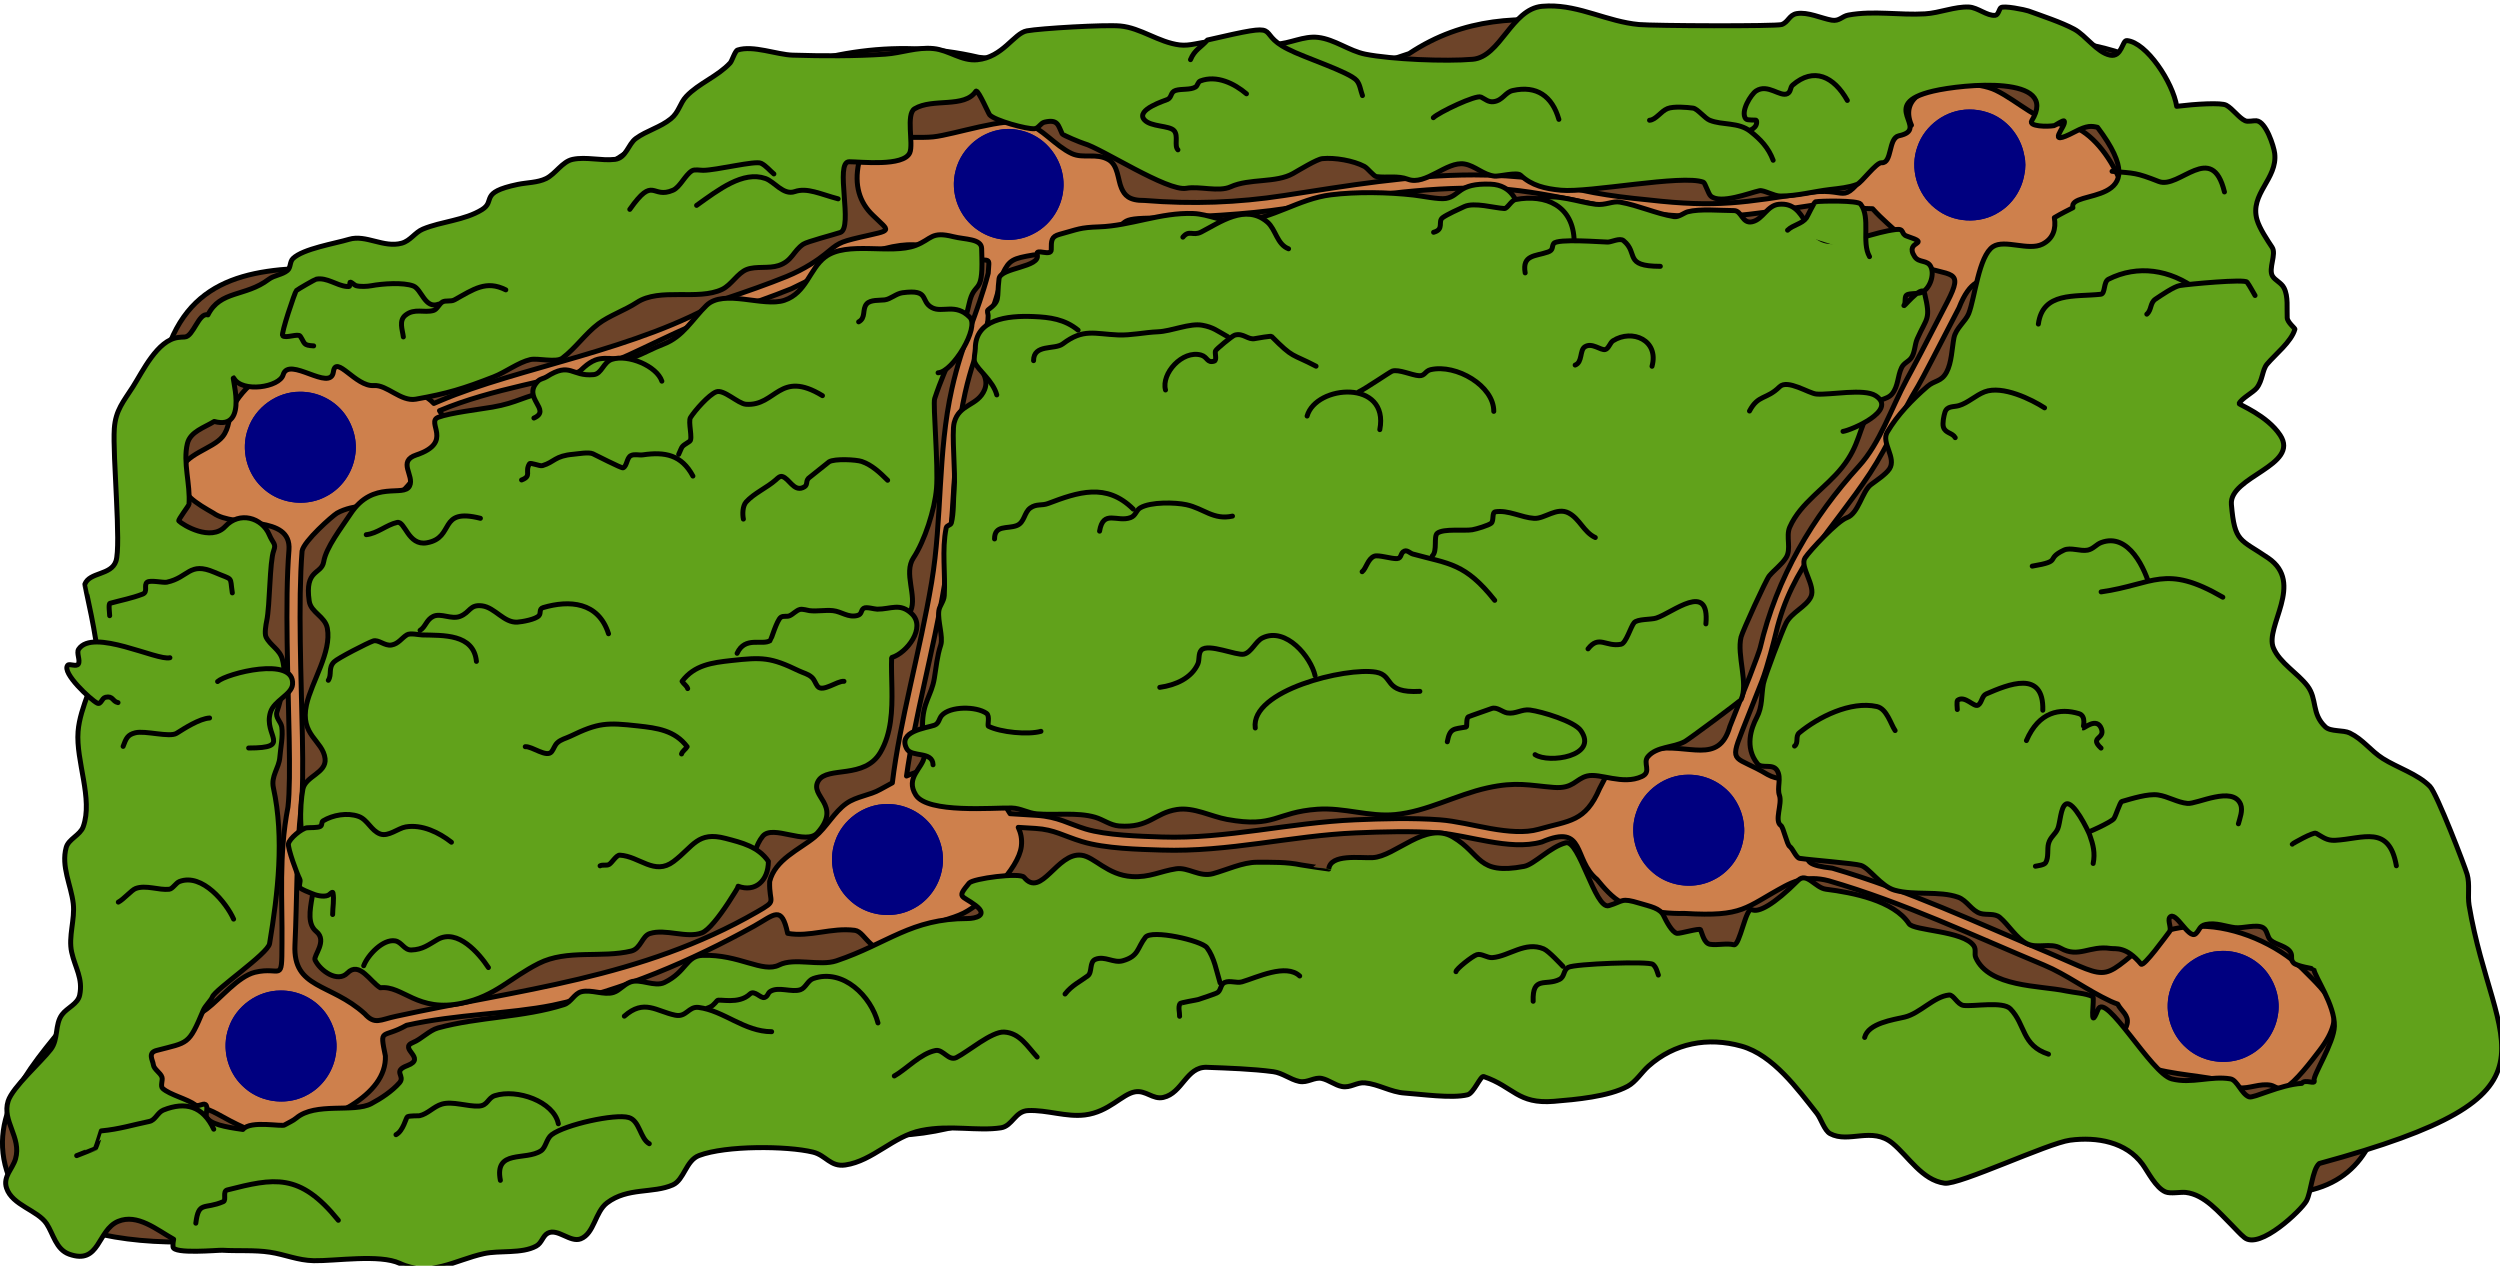 <svg id="svg8" width="184.69mm" height="93.508mm" version="1.1" viewBox="0 0 184.69 93.508" xmlns="http://www.w3.org/2000/svg">
	<g id="ignore0" class="csvg-ignore" transform="translate(-14.736,-160.73)">
		<path id="path1030" d="m26.64 188.29c2.795-13.893 19.632-3.093 27.133-11.235 9.886-6.987 20.348-15.107 33.276-12.091 10.46 0.944 21.488 3.35 31.787-0.274 8.184-5.44 16.687-0.14 25.403-1.563 51.383-1.277 22.269 7.762 23.106 27.102 2.505 8.038 19.191 9.087 12.181 17.156 2.771 9.483 17.875 10.652 13.867 23.26-3.592 6.578 0.505 19.07-11.687 18.253-7.092-11.564-20.543 3.017-28.427-7.195-12.359-11.606-37.124-7.805-50.101-4.978-9.079 2.599-17.358 10.213-27.575 7.2-10.777-5.162-18.161 9.895-28.843 5.75-9.569 1.904-22.2 5.325-30.421-0.173-6.605-10.105 12.277-15.456 6.6-25.579 2.213-8.999-4.002-16.965 3.01-24.91-2.554-3.149-1.196-7.624 0.692-10.723z" style="fill:#6d4429;paint-order:markers fill stroke;stop-color:#000000;stroke-linecap:round;stroke-linejoin:round;stroke-width:.367;stroke:#000"/>
		<path id="path1016" transform="scale(.265)" d="m602.15 629.94c-8.329 0.082-17.128 3.418-13.674 11.492-4.547 2.829-6.606 5.594-9.586 9.656-11.072 14.006-6.545 7.695-18.242 9.006-19.284 2.921-26.185 4.357-45.436 2.17-0.012-2e-3 -0.025-4e-3 -0.037-6e-3 -11.51-1.1-18.959-2.362-30.324-5.752-0.091-0.027-0.185-0.046-0.279-0.059-6.039-0.807-12.041-1.15-18.014-1.152-17.918-6e-3 -35.561 3.05-53.074 5.752-12.807 1.976-25.527 2.442-38.808 1.365-4.431 0.062-5.574-1.523-6.422-3.418-1.042-2.367-0.935-6.434-3.629-7.965-3.408-1.935-7.027-0.195-10.238-1.691-4.547-2.119-8.359-7.131-12.842-8.529-5.527-1.724-19.974 3.266-25.779 3.877-6.868 0.722-18.808-1.986-20.754 7.26-1.311 6.231 0.203 11.027 3.919 14.577 4.934 4.854 5.691 3.99-3.66 6.174-5.95 1.39-6.014 1.719-9.765 4.768-1.705 1.387-5.535 4.08-10.625 6.148s-11.308 4.268-17.738 6.406c-23.33 13.957-56.984 18.888-78.865 28.25-0.619 0.266-1.137 0.482-1.727 0.734-4.239-4.537-8.338-1.895-12.482-5.662-7.146-6.495-14.197-5.428-23.359-5.428-8.548 0-15.962 4.58-20.195 11.984-1.196 2.867-0.862 5.897-2.885 8.387-2.799 3.445-10.777 4.836-11.727 9.869-1.096 5.812 5.03 8.976 9.213 11.42 5.816 4.218 21.822 0.278 21.045 10.285-0.586 7.398-0.634 16.39-0.508 25.594 0.253 18.408 1.187 37.833 0.229 46.062-2.61 13.466-1.524 26.123-1.67 38.166-0.035 11.148-0.151 6.122-7.554 7.902-4.768 1.204-9.563 7.313-13.402 10.221-8.27 6.264-17.961 1.159-17.961 13.744 0 1.729 0.774 5.106 1.953 6.486 5.612 6.569 12.29 5.32 19.08 9.092 4.237 2.353 10.49 5.787 15.355 5.992 16.036-3.87 31.753-11.138 31.363-22.215-1.657-8.129-0.927-4.67 5.9-8.549 13.869-3.119 28.819-3.174 40.709-5.586 19.38-4.11 38.643-12.34 56.237-22.091 5.603-3.139 7.598-5.934 9.298 2.05 6.151 1.125 12.119-1.677 18.705-0.846 3.229 0.408 4.298 7.874 13.588 5.709 1.117-0.26 4.671-5.227 6.236-6.273 3.024-2.021 7.188-2.55 10.516-4.231 5.551-2.803 15.332-12.211 16.1-18.609 0.253-2.109-0.17-3.792-0.869-5.299 1.632 0.103 3.318 0.202 4.881 0.301 5.221 0.33 7.712 2.093 12.865 3.654 6.648 2.014 15.961 2.171 22.221 2.377 18.688 0.615 36.22-4.037 54.139-4.791 7.635-0.321 15.745-0.556 23.178 0 3.873 0.29 8.784 1.51 13.812 2.393 5.028 0.882 10.223 1.462 14.904 0.133 12.317-5.282 8.621 4.939 15.344 10.455 1.754 2.138 4.327 5.217 6.981 6.486 1.419 0.679 8.55 3.212 17.46 2.987 16.542 0.983 16.711-1.585 27.916-7.595 1.902-0.969 5.878-3.186 12.223-1.518 21.026 6.125 39.936 15.138 60 23.496 6.382 2.659 11.995 7.021 18.646 10.121 0.597 0.278 1.252 0.53 1.936 0.768 0.921 1.904 3.167 3.051 2.627 5.506-0.825 3.75-6.039 6.074-0.373 9.375 7.076 4.123 15.652 4.515 23.453 5.781 2.774 0.45 5.175 2.382 7.91 2.678 3.082 0.333 6.071-1.335 9.121-0.705 0.942 0.195 2.608 1.573 3.723 0.916 3.256-1.918 7.512-7.628 9.771-10.572 8.289-10.799 2.818-15.239-4.84-22.91-6.869-6.66-18.394-11.771-28.385-11.771-3.965 0-7.701 0.519-11.447 1.975-17.409 13.42-11.862 13.517-30.732 5.467-19.955-8.313-39.008-17.401-60.393-23.631-13.243-1.479-2.973-4.802-3.15-11.936-0.085-2.642-1.461-5.605-2.141-8.178-2.14-8.104-6.985-2.716-12.75-5.99-8.926-5.36-10.817-2.744-7.115-12.053 1.956-4.898 3.953-9.896 5.535-13.951 1.582-4.055 3.56-11.943 3.918-13.467 4.4-18.746 15.501-28.287 26.201-44.496 5.249-7.952 8.738-16.71 13.441-24.383 0.569-0.927 1.995-3.652 4.082-7.646s4.719-9.081 7.301-14.1c6.092-15.538 13.515-2.603 23.416-4.752 7.199-1.735 17.493-8.607 21.684-14.379 6.585-9.069-5.224-31.063-15.541-31.932-7.52-0.633-12.885-6.481-19.266-9.588-2.397-1.167-6.085-1.801-9.871-1.764zm-135.6 29.02c16.722-0.376 34.072 5.55 48.283 6.938 19.506 2.213 27.138 0.719 46.365-2.193 1.367-0.207 4.898 0.048 8.393 0.398 2.876 0.288 5.751 0.613 8.059 0.617 2.592 2.923 5.842 5.514 7.199 6.953 3.083 3.269 0.529 6.159 5.027 8.67 9.57 3.465 13.443 0.935 8.607 10.342-2.579 5.013-5.203 10.086-7.285 14.07-2.082 3.984-3.754 7.042-3.965 7.434-4.553 8.454-7.476 17.797-13.375 24.279-12.899 14.174-22.926 30.92-27.564 50.684-0.149 0.636-1.336 3.936-2.908 7.965-1.572 4.029-3.572 9.023-5.529 13.924-3.104 10.896-11.564 4.598-21.41 6.361-8.99 1.656-10.986 3.038-14.891 10.926-4.021 9.406-8.4 8.909-17.092 11.398-3.697 1.05-8.415 0.644-13.266-0.207-4.85-0.851-9.79-2.115-14.174-2.443-7.706-0.576-15.941-0.323-23.607 0-18.439 0.776-35.86 5.384-53.857 4.791-6.296-0.207-15.527-0.479-21.281-2.223-4.697-1.423-7.729-3.44-13.693-3.816-2.351-0.148-4.869-0.309-7.389-0.461-0.814-1.263-1.577-2.555-1.977-4.068-0.463-1.754 1.767-2.607 0.836-4.723-0.544-1.237-3.459-1.19-4.652-1.551-10.164-3.079-15.246-3.561-23.086-0.16 2.242-16.138 7.446-34.63 10.6-53.385 3.088-18.363 1.897-36.346 5.75-53.475 2.959-13.155 7.5-20.144 10.481-33.241 1.83-3.819 2.871-4.184 8.541-5.16 7.129 0 11.722-1.41 18.334-3.664 9.465-5.071 3.625-6.401 14.192-6.608 12.819-0.254 27.171-1.032 37.825-2.676 17.554-2.708 35-5.695 52.51-5.697zm-141.75 20.125c7.508 0.138 6.545-1.181 6.302 3.603-2.977 11.404-7.162 19.005-10.131 32.201-4.006 17.81-2.656 36.169-5.652 53.984-3.261 19.392-8.89 38.719-10.947 55.895-1.076 0.563-2.19 1.166-3.397 1.852-2.897 1.646-6.612 1.915-9.4 3.877-3.437 2.418-5.566 6.687-8.842 9.375-4.257 3.493-11.092 6.28-12.562 12.406-0.212 6.339 2.331 5.089-3.558 8.488-32.221 18.565-66.716 21.658-100.53 29.068-4.527 0.933-5.927 2.495-8.799-0.691-9.567-8.68-20.026-6.866-19.452-19.174 0.613-13.28 0.404-26.64 1.69-38.031 1.062-9.117 0.044-28.222-0.207-46.535-0.126-9.157-0.066-18.072 0.502-25.254 0.487-2.781 8.428-9.781 9.744-10.574 4.622-2.626 11.078-1.851 15.727-4.018 3.969-1.85 16.173-18.763 13.588-23.332-0.25-0.442-0.499-0.828-0.748-1.207 14.854-6.242 31.534-8.282 46.125-12.854 3e-3 -9e-4 1e-5 -5e-3 0-8e-3 7.361-2.323 21.106-10.361 34.053-14.666 6.473-2.152 12.753-4.369 17.967-6.488 8.707-4.145 17.306-9.15 25.652-11.117 14.126-3.646 14.741 2.591 22.879 3.199z" style="fill:#ce804c;paint-order:markers fill stroke;stop-color:#000000;stroke-linecap:round;stroke-linejoin:round;stroke-width:1.387;stroke:#000"/>
		<path id="path1034" d="m87.255 179.08c-0.02-0.722-1.236-0.65-2.085-0.864-1.676-0.423-1.594 0.193-2.787 0.644-1.844 0.698-5.074-0.364-6.692 0.862-1.154 0.874-1.371 2.641-3.011 3.193-1.554 0.523-4.478-0.864-5.755 0.38-1.04 1.013-1.718 2.311-3.179 2.864-0.766 0.29-1.476 0.698-2.242 0.988-0.832 0.315-1.92-0.147-2.777 0.177-1.188 0.45-1.816 2.016-3.413 2.306-1.858 0.338-2.333 0.855-4.201 1.176-0.954 0.164-3.136 0.424-3.997 0.75-0.952 0.361 1.177 1.847-1.621 2.781-1.424 0.475-0.131 1.525-0.498 2.29-0.417 0.868-2.683-0.481-4.352 2.047-0.709 1.073-1.822 2.505-1.994 3.551-0.16 0.972-1.423 0.511-1.071 2.914 0.124 0.849 1.171 1.117 1.338 2.002 0.332 1.761-1.165 3.952-1.539 5.652-0.498 2.263 1.21 2.634 1.372 3.979 0.128 1.07-1.458 1.293-1.639 2.256-0.229 1.216-0.348 3.986 0.535 4.942 1.1 1.643-0.843 4.515 0.459 5.579 0.847 0.692-0.24 1.803-0.097 2.1 0.399 0.825 1.681 1.696 2.389 0.967 0.887-0.913 1.689 0.649 2.434 1.086 1.668-0.194 2.726 1.856 6.064 1.133 2.454-0.531 3.499-1.848 5.647-2.933 2.072-1.046 4.651-0.385 6.826-0.912 0.704-0.171 0.799-1.107 1.372-1.292 1.164-0.378 2.724 0.375 3.848-0.051 0.981-0.372 3.049-3.919 3.492-4.86 0.345-0.731 0.478-1.643 1.004-2.281 0.74-0.897 3.204 0.706 4.049-0.253 1.839-2.09-0.657-2.678 0.067-3.852 0.664-1.077 3.398-0.084 4.572-2.084 1.651-2.813 0.227-6.769 1.205-9.047 0.252-0.587 0.804-0.889 1.037-1.419 0.48-1.091-0.541-2.78 0.201-3.903 0.829-1.256 1.575-3.553 1.706-5.145 0.139-1.689-0.27-6.215-0.137-6.619 0.899-2.722 1.927-4.203 2.546-7.016 0.387-1.76 1.022-0.528 0.942-3.417z" style="fill:#61a21b;font-variation-settings:normal;paint-order:markers fill stroke;stop-color:#000000;stroke-linecap:round;stroke-linejoin:round;stroke-width:.367;stroke:#000"/>
		<path id="path1036" d="m41.793 200.23c0.819-0.085 1.503-0.73 2.283-0.905 0.583-0.13 0.802 1.748 2.188 1.505 2.132-0.373 0.777-2.614 3.963-1.81" style="fill:none;paint-order:markers fill stroke;stop-color:#000000;stroke-linecap:round;stroke-linejoin:round;stroke-width:.367;stroke:#000"/>
		<path id="path1038" d="m75.496 189.96c-3.203-1.953-3.418 0.797-5.655 0.636-0.58-0.042-1.648-1.139-2.2-0.914-0.552 0.225-1.55 1.354-1.893 1.891-0.196 0.307 0.187 1.593-0.059 1.756-0.675 0.447-0.497 0.277-0.816 0.968" style="fill:none;paint-order:markers fill stroke;stop-color:#000000;stroke-linecap:round;stroke-linejoin:round;stroke-width:.367;stroke:#000"/>
		<path id="path1040" d="m84.037 188.27c1.08-0.052 3.082-3.357 2.342-4.104-1.06-1.071-2.025-0.298-2.792-0.708-0.905-0.484-0.122-1.377-2.177-1.102-0.485 0.065-0.875 0.475-1.325 0.529-0.376 0.045-1.05-0.023-1.325 0.296-0.351 0.407-0.032 1.024-0.591 1.326" style="fill:#61a21b;font-variation-settings:normal;paint-order:markers fill stroke;stop-color:#000000;stroke-linecap:round;stroke-linejoin:round;stroke-width:.367;stroke:#000"/>
		<path id="path1042" d="m80.63 209.3c1.094-0.325 2.539-2.202 1.467-3.226-0.871-0.832-1.53-0.34-2.555-0.34-0.202 0-0.83-0.196-1.006-0.063-0.23 0.174-0.106 0.435-0.461 0.529-0.678 0.179-1.175-0.292-1.81-0.358-0.569-0.059-1.159 0.069-1.727 0-0.103-0.013-0.515-0.136-0.698-0.09-0.284 0.072-0.504 0.349-0.769 0.466-0.214 0.095-0.454-0.019-0.651 0.116-0.291 0.201-0.729 1.684-0.769 1.711-0.588 0.401-1.868-0.352-2.461 0.95" style="fill:#61a21b;font-variation-settings:normal;paint-order:markers fill stroke;stop-color:#000000;stroke-linecap:round;stroke-linejoin:round;stroke-width:.367;stroke:#000"/>
		<path id="path1044" d="m80.311 196.21c-0.556-0.553-1.156-1.129-1.916-1.389-0.398-0.136-2.007-0.224-2.413 0.027-0.017 0.011-1.496 1.19-1.514 1.21-0.261 0.286 0.013 0.52-0.426 0.699-0.681 0.278-1.002-0.676-1.514-0.824-0.182-0.052-0.35 0.132-0.473 0.242-0.657 0.586-1.619 0.992-2.2 1.64-0.262 0.291-0.275 0.898-0.201 1.263" style="fill:#61a21b;font-variation-settings:normal;paint-order:markers fill stroke;stop-color:#000000;stroke-linecap:round;stroke-linejoin:round;stroke-width:.367;stroke:#000"/>
		<path id="path1046" d="m59.692 207.55c-0.751-2.372-2.901-2.499-4.827-1.935-0.332 0.097-0.144 0.399-0.308 0.591-0.243 0.286-1.255 0.461-1.597 0.484-0.996 0.067-1.657-1.078-2.603-1.201-0.937-0.122-0.875 0.488-1.644 0.78-0.64 0.242-1.409-0.274-1.976 0-0.499 0.241-0.56 0.772-0.97 1.03" style="fill:none;paint-order:markers fill stroke;stop-color:#000000;stroke-linecap:round;stroke-linejoin:round;stroke-width:.367;stroke:#000"/>
		<path id="path1048" d="m65.086 216.43c0.064-0.217 0.301-0.341 0.414-0.538h3e-6c-0.91-1.207-2.22-1.377-3.62-1.532-2.318-0.257-2.924-0.247-5.016 0.762-0.332 0.16-0.68 0.225-0.958 0.484-0.195 0.182-0.257 0.449-0.414 0.654-0.365 0.476-1.444-0.41-1.952-0.367" style="fill:none;paint-order:markers fill stroke;stop-color:#000000;stroke-linecap:round;stroke-linejoin:round;stroke-width:.367;stroke:#000"/>
		<path id="path1050" d="m69.266 226.2c1.252 0.47 2.236-0.394 2.236-1.837v2e-5c-0.759-1.097-1.962-1.378-3.159-1.694-2.079-0.548-2.378 0.592-3.845 1.702-1.417 1.074-2.521-0.387-3.975-0.466-0.25-0.013-0.581 0.562-0.781 0.681-0.204 0.121-0.473-4e-3 -0.674 0.108" style="fill:#61a21b;font-variation-settings:normal;paint-order:markers fill stroke;stop-color:#000000;stroke-linecap:round;stroke-linejoin:round;stroke-width:.367;stroke:#000"/>
		<path id="path1052" d="m50.819 232.21c-0.669-1.021-2.284-2.92-3.762-2.07-0.685 0.394-1.087 0.739-1.928 0.771-0.528 0.02-0.709-0.586-1.195-0.672-0.896-0.16-2.03 1.039-2.33 1.837" style="fill:none;paint-order:markers fill stroke;stop-color:#000000;stroke-linecap:round;stroke-linejoin:round;stroke-width:.367;stroke:#000"/>
		<path id="path1054" d="m48.087 222.95c-0.912-0.713-2.171-1.336-3.383-1.129-0.555 0.095-1.275 0.739-1.881 0.52-0.671-0.243-0.928-1.059-1.597-1.299-0.834-0.299-1.905-0.105-2.626 0.332-0.128 0.078-0.045 0.312-0.189 0.403-0.191 0.121-0.773 0.081-1.006 0.108-0.372 0.042-1.296 0.791-1.36 1.183-0.056 0.34 0.631 2.229 0.84 2.616 0.084 0.155-0.101 0.519 0 0.618 0.178 0.175 0.625 0.316 0.852 0.421 0.324 0.151 0.887 0.292 1.23 0.152 0.127-0.052 0.339-0.323 0.367-0.188 0.099 0.489-0.024 1.097-0.024 1.604" style="fill:#61a21b;font-variation-settings:normal;paint-order:markers fill stroke;stop-color:#000000;stroke-linecap:round;stroke-linejoin:round;stroke-width:.367;stroke:#000"/>
		<path id="path1056" d="m49.932 209.59c-0.202-2.049-2.477-1.913-4.01-1.953-0.249-7e-3 -0.884-0.156-1.124-9e-3 -0.398 0.245-0.623 0.661-1.136 0.753-0.504 0.09-0.97-0.429-1.36-0.296-0.4 0.136-2.614 1.268-2.886 1.541-0.453 0.454-0.141 0.93-0.426 1.362" style="fill:none;paint-order:markers fill stroke;stop-color:#000000;stroke-linecap:round;stroke-linejoin:round;stroke-width:.367;stroke:#000"/>
		<path id="path1058" d="m65.926 195.9c-0.844-1.58-2.07-1.803-3.691-1.568-0.293 0.043-0.622-0.078-0.887 0.054-0.319 0.158-0.281 0.772-0.58 0.905-0.113 0.05-2.083-0.975-2.236-1.039-0.325-0.138-1.078 6e-3 -1.431 0.036-1.391 0.119-1.389 0.574-2.295 0.842-0.193 0.057-0.884-0.258-0.958-0.134-0.363 0.604 0.204 0.895-0.58 1.192" style="fill:none;paint-order:markers fill stroke;stop-color:#000000;stroke-linecap:round;stroke-linejoin:round;stroke-width:.367;stroke:#000"/>
		<path id="path1060" d="m63.632 188.89c-0.37-1.112-2.486-2.004-3.691-1.613-0.636 0.206-0.749 1.072-1.349 1.129-1.659 0.157-1.694-0.976-3.478 0.161-0.21 0.134-0.454 0.134-0.639 0.323-1.225 1.249 1.066 2.117-0.296 2.724" style="fill:#61a21b;font-variation-settings:normal;paint-order:markers fill stroke;stop-color:#000000;stroke-linecap:round;stroke-linejoin:round;stroke-width:.367;stroke:#000"/>
		<path id="path1048-2" d="m65.539 211.6c-0.064-0.217-0.301-0.341-0.414-0.538h-3e-6c0.91-1.207 2.22-1.377 3.62-1.532 2.318-0.257 2.924-0.247 5.016 0.762 0.332 0.16 0.68 0.225 0.958 0.484 0.195 0.182 0.257 0.449 0.414 0.654 0.365 0.476 1.444-0.41 1.952-0.367" style="fill:none;paint-order:markers fill stroke;stop-color:#000000;stroke-linecap:round;stroke-linejoin:round;stroke-width:.367;stroke:#000"/>
		<path id="path1126" d="m92.398 179.17c0-0.657-0.004-0.961 0.615-1.129 1.384-0.374 1.464-0.502 2.931-0.552 2.309-0.08 4.522-1.073 6.932-0.986 1.192 0.043 2.189 0.673 3.502 0.573 2.406-0.182 4.283-1.652 6.672-1.953 1.897-0.239 4.221-0.196 6.128 0.018 0.599 0.067 1.869 0.335 2.366 0.251 1.074-0.181 0.872-1.15 3.312-1.057 1.629 0.062 1.914 1.414 2.011 1.487 0.45 0.341 1.173-0.312 1.562-0.43 1.261-0.382 2.934 0.278 4.188 0.43 0.733 0.089 1.252-0.259 1.798-0.161 1.376 0.245 2.643 0.847 3.998 1.075 0.323 0.054 0.759-0.296 0.994-0.358 0.92-0.242 2.453-0.09 3.431-0.09 0.574 0 0.593 1 1.349 0.824 0.805-0.188 1.094-1.208 1.964-1.29 2.158-0.204 1.784 2.722 3.883 2.76 1.785 0.033 3.113-0.689 4.756-0.896 0.673-0.085 0.356 0.333 0.804 0.484 1.987 0.669-0.234 0.272 0.591 1.523 0.323 0.489 0.954 0.196 1.207 0.771 0.27 0.613-0.122 1.704-0.781 1.899-0.292 0.087-0.732 0.024-0.994 0.143-0.207 0.094-0.089 0.539-0.189 0.717-0.329 0.581 1.299-1.611 1.488-0.825 0.474 1.973 0.169 1.749-0.544 3.369-0.192 0.437-0.166 1.029-0.45 1.416-0.206 0.28-0.541 0.359-0.71 0.717-0.299 0.634-0.234 1.347-0.686 1.917-0.405 0.512-1.167 0.338-1.562 1.021-0.949 1.643-0.826 2.763-2.129 4.408-1.216 1.536-3.084 2.618-3.88 4.426-0.306 0.696 0.147 1.624-0.284 2.276-0.346 0.524-0.834 0.859-1.23 1.326-0.239 0.281-1.976 4.088-2.082 4.516-0.33 1.331 0.553 3.45 0 4.623-0.055 0.117-3.875 2.947-4.16 3.101-0.865 0.468-2.079 0.354-2.721 1.111-0.408 0.48 0.301 1.122-0.45 1.47-1.424 0.659-3.084-0.279-4.046-0.036-0.854 0.216-1.008 0.958-2.461 0.842-1.817-0.145-2.751-0.44-4.902 0.035-2.301 0.508-4.476 1.75-6.814 1.971-1.941 0.184-3.766-0.535-5.749-0.394-3.091 0.22-3.127 1.401-6.672 0.753-1.177-0.215-2.459-0.921-3.691-0.735-1.683 0.255-2.035 1.389-4.282 1.219-0.655-0.05-1.164-0.467-1.774-0.645-1.326-0.386-2.954-0.134-4.306-0.251-0.667-0.058-1.182-0.412-1.845-0.43-1.331-0.036-6.236 0.419-7.098-0.968-0.803-1.292 0.519-1.959 0.639-2.867 0.084-0.633-0.142-1.524-0.142-2.24 0-1.763 0.658-2.197 0.875-3.512 0.142-0.859 0.204-1.64 0.473-2.455 0.192-0.581-0.239-1.792-0.142-2.527 0.051-0.385 0.376-0.69 0.402-1.129 0.096-1.603-0.192-3.354 0.142-5 0.038-0.189 0.334-0.191 0.379-0.358 0.194-0.736 0.138-1.744 0.213-2.509 0.112-1.143-0.205-4.135 0-4.91 0.374-1.417 1.745-1.2 2.248-2.437 0.368-0.906-0.463-1.482-0.355-2.383 0.124-1.031 0.615-2.005 0.615-3.082 0-0.143-0.114-0.344 0-0.43 0.931-0.705 0.619-0.748 0.804-2.294 0.101-0.841 3.117-0.833 2.816-1.792-0.156-0.496 1.044 0.187 1.044-0.362z" style="fill:#61a21b;font-variation-settings:normal;paint-order:markers fill stroke;stop-color:#000000;stroke-linecap:round;stroke-linejoin:round;stroke-width:.367;stroke:#000"/>
		<path id="path1142" d="m150.89 192.6c0.57-0.075 4.085-1.549 2.413-2.634-0.864-0.561-3.362-0.04-4.377-0.125-0.563-0.047-2.139-1.114-2.721-0.538-0.981 0.972-1.574 0.561-2.224 1.792" style="fill:#61a21b;font-variation-settings:normal;paint-order:markers fill stroke;stop-color:#000000;stroke-linecap:round;stroke-linejoin:round;stroke-width:.367;stroke:#000"/>
		<path id="path1149" d="m132.59 200.44c-0.855-0.395-1.146-1.38-1.964-1.81-0.889-0.467-1.777 0.443-2.555 0.394-0.936-0.059-1.903-0.629-2.863-0.484-0.278 0.042-0.09 0.664-0.308 0.842-0.195 0.16-1.081 0.431-1.396 0.484-0.593 0.1-2.113-0.102-2.579 0.251-0.304 0.231 0.024 1.312-0.379 1.685" style="fill:#61a21b;font-variation-settings:normal;paint-order:markers fill stroke;stop-color:#000000;stroke-linecap:round;stroke-linejoin:round;stroke-width:.367;stroke:#000"/>
		<path id="path1151" d="m125.16 205.08c-2.199-2.763-3.341-2.675-6.057-3.423-0.182-0.05-0.404-0.304-0.615-0.215-0.322 0.135-0.181 0.531-0.544 0.556-0.405 0.028-1.373-0.296-1.68-0.179-0.481 0.182-0.601 0.921-0.899 1.147" style="fill:#61a21b;font-variation-settings:normal;paint-order:markers fill stroke;stop-color:#000000;stroke-linecap:round;stroke-linejoin:round;stroke-width:.367;stroke:#000"/>
		<path id="path1153" d="m111.89 210.65c-0.306-1.375-2.143-3.626-3.88-2.796-0.521 0.249-0.812 1.064-1.372 1.201-0.538 0.131-2.635-0.821-3.147-0.305-0.241 0.243-0.131 0.728-0.26 1.021-0.461 1.048-1.632 1.575-2.816 1.738" style="fill:#61a21b;font-variation-settings:normal;paint-order:markers fill stroke;stop-color:#000000;stroke-linecap:round;stroke-linejoin:round;stroke-width:.367;stroke:#000"/>
		<path id="path1155" d="m107.47 214.51c-0.374-2.779 6.715-4.507 8.92-4.122 1.371 0.24 0.492 1.57 3.241 1.416" style="fill:#61a21b;font-variation-settings:normal;paint-order:markers fill stroke;stop-color:#000000;stroke-linecap:round;stroke-linejoin:round;stroke-width:.367;stroke:#000"/>
		<path id="path1169" d="m128.14 216.48c1.019 0.669 4.708 0.121 3.383-1.774-0.48-0.687-2.868-1.404-3.762-1.523-0.598-0.08-1.06 0.317-1.68 0.215-0.353-0.058-0.764-0.472-1.159-0.323-0.26 0.099-1.64 0.569-1.704 0.609-0.191 0.12-0.079 0.736-0.166 0.753-0.919 0.174-1.199 0.047-1.396 1.093" style="fill:#61a21b;font-variation-settings:normal;paint-order:markers fill stroke;stop-color:#000000;stroke-linecap:round;stroke-linejoin:round;stroke-width:.367;stroke:#000"/>
		<path id="path1176" d="m83.665 217.23c-0.024-1.035-1.583-0.527-1.94-1.183-0.704-1.296 1.44-1.53 2.035-1.738 0.349-0.122 0.341-0.486 0.544-0.717 0.616-0.7 2.551-0.697 3.312-0.161 0.273 0.192 0.043 0.9 0.142 0.95 0.904 0.456 2.942 0.643 3.88 0.376" style="fill:#61a21b;font-variation-settings:normal;paint-order:markers fill stroke;stop-color:#000000;stroke-linecap:round;stroke-linejoin:round;stroke-width:.367;stroke:#000"/>
		<path id="path1178" d="m98.453 198.34c-1.984-1.976-4.095-1.245-6.293-0.412-0.458 0.173-0.849 7e-3 -1.301 0.323-0.477 0.333-0.419 1.081-1.017 1.308-0.687 0.26-1.633-0.069-1.633 0.986" style="fill:#61a21b;font-variation-settings:normal;paint-order:markers fill stroke;stop-color:#000000;stroke-linecap:round;stroke-linejoin:round;stroke-width:.367;stroke:#000"/>
		<path id="path1180" d="m95.968 199.97c0.268-1.628 1.308-0.63 2.295-1.004 0.391-0.148 0.393-0.53 0.71-0.717 0.775-0.457 2.602-0.407 3.407-0.233 1.281 0.277 1.994 1.154 3.407 0.842" style="fill:#61a21b;font-variation-settings:normal;paint-order:markers fill stroke;stop-color:#000000;stroke-linecap:round;stroke-linejoin:round;stroke-width:.367;stroke:#000"/>
		<path id="path1182" d="m125.09 191.12c0.011-1.892-2.779-3.51-4.661-3.082-0.412 0.093-0.417 0.469-0.852 0.448-0.511-0.024-1.514-0.5-1.987-0.34-0.158 0.053-2.058 1.352-2.461 1.523" style="fill:#61a21b;font-variation-settings:normal;paint-order:markers fill stroke;stop-color:#000000;stroke-linecap:round;stroke-linejoin:round;stroke-width:.367;stroke:#000"/>
		<path id="path1184" d="m116.67 192.47c0.719-3.727-4.713-3.33-5.371-1.004" style="fill:#61a21b;font-variation-settings:normal;paint-order:markers fill stroke;stop-color:#000000;stroke-linecap:round;stroke-linejoin:round;stroke-width:.367;stroke:#000"/>
		<path id="path1186" d="m136.78 187.79c0.527-1.927-1.456-2.785-2.886-1.882-0.205 0.129-0.321 0.583-0.568 0.645-0.328 0.083-0.983-0.549-1.514-0.197-0.384 0.255-0.158 1.135-0.71 1.344" style="fill:#61a21b;font-variation-settings:normal;paint-order:markers fill stroke;stop-color:#000000;stroke-linecap:round;stroke-linejoin:round;stroke-width:.367;stroke:#000"/>
		<path id="path1188" d="m152.85 179.69c-0.613-1.08 0.108-2.868-0.662-3.889-0.211-0.279-2.976-0.234-3.336-0.161-0.092 0.018-0.592 1.085-0.662 1.183-0.326 0.452-0.992 0.516-1.396 0.914" style="fill:#61a21b;font-variation-settings:normal;paint-order:markers fill stroke;stop-color:#000000;stroke-linecap:round;stroke-linejoin:round;stroke-width:.367;stroke:#000"/>
		<path id="path1190" d="m109.93 179.11c-0.86-0.329-0.939-1.432-1.562-1.971-1.618-1.401-3.556 0.057-4.897 0.735-0.618 0.312-0.891-0.187-1.349 0.376" style="fill:#61a21b;font-variation-settings:normal;paint-order:markers fill stroke;stop-color:#000000;stroke-linecap:round;stroke-linejoin:round;stroke-width:.367;stroke:#000"/>
		<path id="path1192" d="m94.383 185.12c-0.996-0.811-2.082-0.953-3.289-1.004-1.98-0.083-4.306 0.204-4.306 2.365 0 0.242-0.142 0.774-0.047 1.004 0.25 0.606 1.355 1.366 1.633 2.419" style="fill:#61a21b;font-variation-settings:normal;paint-order:markers fill stroke;stop-color:#000000;stroke-linecap:round;stroke-linejoin:round;stroke-width:.367;stroke:#000"/>
		<path id="path1194" d="m105.43 185.6c-0.786-0.434-1.058-0.692-1.869-0.842-0.934-0.173-2.278 0.444-3.289 0.484-0.973 0.039-1.975 0.273-2.934 0.233-1.765-0.074-2.564-0.495-4.093 0.663-0.592 0.448-2.153-0.01-2.153 1.236" style="fill:#61a21b;font-variation-settings:normal;paint-order:markers fill stroke;stop-color:#000000;stroke-linecap:round;stroke-linejoin:round;stroke-width:.367;stroke:#000"/>
		<path id="path1196" d="m100.84 189.54c-0.329-1.207 1.24-2.967 2.626-2.58 0.486 0.136 0.431 0.611 0.97 0.448 0.218-0.066 0.032-0.586 0.095-0.753 0.049-0.13 1.229-1.107 1.42-1.165 0.635-0.192 0.987 0.384 1.514 0.251 0.165-0.042 1.175-0.194 1.207-0.161 1.654 1.671 1.441 1.235 3.289 2.204" style="fill:#61a21b;font-variation-settings:normal;paint-order:markers fill stroke;stop-color:#000000;stroke-linecap:round;stroke-linejoin:round;stroke-width:.367;stroke:#000"/>
		<path id="path1198" d="m131.03 178.59c-0.032-2.686-2.125-3.535-4.33-3.118-0.314 0.059-0.605 0.675-0.828 0.663-0.76-0.041-2.221-0.478-2.957-0.143-0.388 0.177-1.306 0.595-1.609 0.824-0.371 0.281 0.153 0.855-0.662 1.075" style="fill:#61a21b;font-variation-settings:normal;paint-order:markers fill stroke;stop-color:#000000;stroke-linecap:round;stroke-linejoin:round;stroke-width:.367;stroke:#000"/>
		<path id="path1200" d="m127.41 180.89c-0.236-1.349 0.75-1.216 1.68-1.541 0.434-0.152 0.263-0.381 0.426-0.627 0.253-0.384 3.571-0.108 3.998-0.108 0.267 0 0.892-0.326 1.159-0.108 1.148 0.936-0.036 1.899 2.721 1.899" style="fill:#61a21b;font-variation-settings:normal;paint-order:markers fill stroke;stop-color:#000000;stroke-linecap:round;stroke-linejoin:round;stroke-width:.367;stroke:#000"/>
		<path id="path1202" d="m140.76 206.82c0.297-3.195-2.44-0.828-3.667-0.43-0.386 0.125-1.384 0.058-1.633 0.34-0.252 0.286-0.596 1.524-0.97 1.595-1.129 0.214-1.627-0.702-2.437 0.34" style="fill:#61a21b;font-variation-settings:normal;paint-order:markers fill stroke;stop-color:#000000;stroke-linecap:round;stroke-linejoin:round;stroke-width:.367;stroke:#000"/>
		<path id="path1204" transform="scale(.265)" d="m487.28 608.19c-0.59 0.011-1.185 0.043-1.787 0.098-8.509 0.773-11.623 14.091-19.316 14.764-7.557 0.66-22.803 0.012-29.955-1.422-4.493-0.901-8.517-4.126-13.146-4.674-4.112-0.487-7.891 1.787-11.982 1.897-6.086 0.163-12.058-0.837-18.152-0.678-2.878 0.075-5.529 1.25-8.494 0.881-5.852-0.729-10.854-4.766-16.543-5.283-4.352-0.396-22.232 0.659-26.023 1.355-3.648 0.67-6.67 7.38-13.859 8.061-4.404 0.417-7.852-2.691-12.162-3.117-4.783-0.472-8.867 1.247-13.502 1.559-8.396 0.565-17.357 0.526-25.754 0.271-4.47-0.135-11.054-2.826-15.381-1.422-0.703 0.228-1.547 3.034-2.057 3.588-3.473 3.771-8.778 5.666-12.25 9.348-1.786 1.893-1.996 4.362-4.293 6.231-2.948 2.398-6.725 3.283-9.746 5.486-2.171 1.583-2.697 5.455-5.812 5.824-3.82 0.452-8.052-0.789-11.805 0-2.915 0.613-4.789 4.061-7.422 5.352-2.35 1.152-5.355 1.098-7.869 1.625-11.051 2.315-5.992 4.569-10.016 7.045-4.89 3.01-11.263 3.256-16.453 5.418-2.219 0.925-3.463 3.25-5.902 3.928-5.027 1.396-10.014-2.493-14.664-1.084-3.848 1.166-12.851 2.625-15.65 5.352-0.94 0.916-0.586 2.541-1.52 3.318-1.515 1.262-3.697 1.31-5.275 2.506-6.447 4.883-13.468 2.991-16.918 9.895-2.566-0.784-4.06 6.109-6.481 6.162-0.62 0.014-1.228 0.056-1.818 0.131-5.821 0.735-9.9 9.499-12.609 13.75-2.608 4.092-4.838 6.51-5.186 11.648-0.509 7.516 1.953 32.561 0.447 36.98-1.362 3.998-7.363 2.955-8.676 6.436-0.062 0.164 3.739 16.237 3.488 20.318-0.432 7.031-4.812 13.599-5.365 20.725-0.64 8.237 4.233 18.771 1.432 26.551-0.84 2.333-4.097 3.421-4.74 5.758-1.463 5.32 1.357 10.487 1.967 15.645 0.521 4.404-1.407 9.185-0.447 13.547 0.954 4.335 3.209 7.322 2.236 11.988-0.513 2.463-3.481 3.492-4.918 5.418-2.075 2.781-0.956 6.841-3.131 9.686-2.712 3.548-10.653 10.536-11.893 14.426-1.783 5.596 3.784 10.099 2.057 16.119-0.802 2.795-3.564 4.916-2.504 8.129 1.599 4.844 8.657 6.137 11.178 9.955 1.849 2.802 2.584 7.141 6.26 8.467 8.632 3.114 7.822-6.709 13.682-9.143 5.349-2.222 10.747 2.351 15.461 4.99-0.146 0.628-0.218 1.322-0.17 2.121 0.125 2.085 12.552 0.876 13.771 0.947 4.341 0.253 8.937-0.108 13.234 0.543 4.275 0.648 7.753 2.282 12.25 2.369 6.011 0.117 18.356-1.868 23.965 0.746 8.456 3.941 15.404-0.944 23.43-2.709 4.403-0.968 10.543 0.083 14.576-2.1 1.605-0.868 1.826-2.836 3.219-3.59 2.759-1.493 6.304 2.703 9.211 1.557 3.792-1.496 3.979-7.484 7.332-10.023 5.782-4.38 12.833-2.562 18.332-5.012 3.184-1.419 3.641-6.798 7.332-8.195 7.456-2.824 24.493-2.705 31.744-0.947 3.62 0.877 4.842 4.202 9.033 3.588 7.672-1.125 13.35-8.045 21.191-9.617 8.144-1.633 15.567 0.257 22.178-0.744 3.207-0.486 3.934-4.662 7.602-4.809 5.331-0.213 10.594 1.869 15.826 1.219 6.689-0.832 10.323-5.801 13.951-6.436 3.037-0.531 4.96 2.203 7.869 1.559 5.37-1.19 6.437-8.615 12.16-8.398 5.839 0.221 12.672 0.438 18.512 1.219 2.597 0.347 4.744 2.187 7.242 2.709 2.344 0.49 4.219-1.297 6.35-0.812 1.928 0.438 3.624 1.857 5.543 2.236 2.396 0.473 4.139-1.25 6.439-1.018 3.841 0.388 7.173 2.588 11.088 2.846 4.521 0.298 13.163 1.576 17.527 0.475 1.698-0.429 3.608-5.374 4.471-5.08 8.391 2.86 9.43 7.74 19.584 6.908 6.084-0.498 15.22-1.307 20.566-4.199 2.269-1.227 3.898-3.922 5.812-5.621 7.201-6.389 16.476-8.223 25.932-5.555 8.813 2.487 15.669 12.012 21.016 18.762 1.107 1.398 2.08 4.77 3.666 5.621 5.249 2.816 11.646-2.087 17.438 2.709 4.418 3.659 8.208 10.275 14.486 11.107 4.037 0.535 28.86-11.188 34.963-11.988 7.541-0.989 15.648 0.471 20.211 6.705 1.468 2.006 3.711 6.604 6.438 7.723 1.363 0.559 4.21-0.031 5.635 0.135 5.268 0.614 9.3 5.639 12.787 9.076 1.192 1.175 2.272 2.473 3.576 3.522 4.246 3.413 15.843-7.647 17.258-10.227 1.314-2.395 1.601-8.673 3.578-10.432 71.981-19.609 48.589-31.171 41.766-71.996-0.449-2.851 0.249-5.801-0.535-8.602-0.6-2.142-8.425-22.511-10.373-24.518-3.358-3.459-9.181-5.263-13.146-7.789-3.48-2.216-5.45-5.281-9.209-7.111-1.834-0.893-5.334-0.308-6.797-1.693-3.96-3.749-2.185-7.734-5.008-11.447-2.675-3.519-7.747-6.412-9.479-10.566-2.492-5.977 8.77-18.056-1.432-25.059-7.849-5.387-9.367-4.208-10.283-14.969-0.66-7.753 19.186-10.828 13.592-19.303-3.666-5.553-11.575-8.529-11.445-8.805 0.679-1.44 3.95-3.115 4.918-4.336 1.664-2.1 1.521-5.042 2.861-6.637 2.332-2.775 6.783-6.233 7.779-9.754 0.076-0.266-2.076-1.882-2.144-3.184-0.136-2.579 0.345-5.916-0.895-8.33-0.76-1.481-2.491-2.078-3.219-3.318-1.188-2.024 1.16-6.099-0.09-7.992-1.354-2.052-3.499-5.255-4.203-7.654-2.139-7.291 5.78-11.378 4.918-18.557-0.235-1.959-2.427-8.851-5.098-9.076-0.824-0.07-2.354 0.352-3.129 0-1.773-0.806-3.417-3.312-5.275-4.336-1.386-0.763-8.462-0.347-13.816 0.314-1.027-6.625-8.413-17.867-13.912-18.33-1.264-0.106-1.386 4.739-4.65 4.064-3.703-0.765-6.727-5.47-10.014-7.248-3.48-1.883-9.068-3.728-12.787-5.08-0.828-0.301-6.972-1.587-7.691-0.879-0.448 0.441-0.691 2.01-1.52 2.1-2.277 0.246-4.884-2.187-7.334-2.303-3.939-0.186-8.176 1.659-12.25 1.897-7.177 0.418-14.267-0.961-21.371 0.338-1.806 0.33-2.503 1.799-4.65 1.422-2.837-0.498-6.66-2.36-9.748-1.828-2.115 0.364-2.344 2.402-4.201 3.047-1.496 0.519-35.653 0.384-39.793 0-8.814-0.817-16.371-5.336-25.219-5.176zm-159.5 23.729c0.755 0.121 3.397 6.259 3.721 6.627 1.383 1.571 10.458 4.069 12.52 3.861 1.158-0.117 1.649-1.567 2.772-1.828 3.806-0.887 3.794 0.909 4.918 3.25 0.194 0.404 5.33 2.502 6.082 2.709 4.821 1.328 23.258 13.437 28.533 12.479 3.6-0.654 9.034 1.096 12.34-0.406 5.279-2.399 12.626-0.991 17.438-3.725 1.688-0.959 6.603-3.978 8.139-4.133 3.495-0.353 8.659 0.559 11.713 2.168 0.925 0.488 2.593 2.744 3.398 2.846 3.016 0.381 5.881-0.347 8.764 0.744 4.895 1.854 10.78-5.102 15.738-4.268 2.996 0.504 5.241 3.034 8.406 3.387 1.204 0.134 6.267-1.193 7.242-0.27 3.102 2.937 6.904 3.786 11.268 4.199 7.931 0.751 33.837-4.458 39.703-2.236 0.478 0.181 1.377 3.261 2.057 3.861 2.675 2.364 10.86-0.899 13.592-1.49 1.171-0.253 3.967 1.49 5.812 1.49 4.691 0 9.2-1.27 13.861-1.83 2.487-0.299 5.157-0.53 7.512-1.422 1.27-0.481 5.353-6.156 6.85-6.036 2.976 0.24 1.839-6.898 4.798-7.509 9.154-1.891-6.295-8.751 9.605-12.472 8.246-1.93 35.353-4.585 27.451 8.277-0.995 1.619 4.433 1.701 6.26 1.355 0.338-0.064 2.517-1.624 2.772-1.287 0.922 1.222-5.899 7.667 3.041 2.981 3.443-1.805 4.589-1.591 6.258-1.221 17.204 22.749-8.395 17.017-6.854 22.42-1.445 0.747-3.154 1.566-5.18 2.772 0.545 3.15-0.347 5.887-3.309 7.383-3.886 1.962-10.537-1.421-13.77 0.678-4.012 2.604-5.067 14.326-6.797 18.693-0.838 2.117-3.609 4.1-4.113 6.773-0.559 2.964-0.629 6.906-2.057 9.549-1.487 2.752-3.255 2.169-5.365 3.996-4.159 3.6-8.327 7.876-11.178 12.734-1.732 2.952 2.651 7.158 0.625 10.227-1.018 1.542-3.685 3.265-5.186 4.402-2.408 1.824-3.477 8.099-6.707 9.211-2.604 0.897-10.289 9.152-11.625 11.176-1.617 2.45 3.105 7.829 1.609 10.904-1.344 2.763-5.291 4.229-6.885 7.248-1.021 1.934-5.983 14.989-6.35 16.932-0.625 3.314-0.189 6.286-1.877 9.482-1.498 2.837-3.411 8.254 0.188 12.797 1.272 1.606 4.279-0.189 5.543 1.965 1.245 2.121-0.133 4.749 0.627 6.908 0.832 2.362-1.504 7.113 0.394 8.391 0.72 0.485 1.673 5.296 2.457 5.836 0.88 0.606 1.77 3.166 2.773 3.318 3.195 0.484 15.162 1.384 17.078 1.965 2.321 0.703 5.578 5.825 9.391 6.908 5.463 1.552 12.426 0.099 17.705 1.965 2.499 0.883 3.74 3.803 6.26 4.537 1.674 0.488 3.928-0.126 5.365 1.084 2.367 1.992 4.707 5.898 7.512 7.314 2.933 1.481 6.574-0.363 9.479 1.287 4.976 2.827 8.067-0.817 13.861 0.06 1.484 0.225 4.308-0.713 8.531 4.371 0.72 0.867 7.079-7.989 7.896-9.021 0.724-0.914-0.566-3.127 0.09-3.996 1.609-2.132 5.294 6.27 7.244 4.547 1.111-0.981 0.982-2.176 2.772-2.574 2.862-0.638 5.704 0.608 8.227 0.881 2.211 0.239 5.975-1.026 7.781 0 1.235 0.702 1.085 2.569 2.144 3.522 1.408 1.267 4.77 1.624 5.635 3.59 0.427 0.971-0.205 1.734 0.715 2.709 0.899 0.953 5.623 1.62 5.633 1.693 0.301 2.276 5.908 10 5.755 15.964-0.119 4.638-6.057 13.819-5.641 15.079 0.449 1.359-2.557-0.474-3.442 0.847-6.168 0.381-13.448 4.239-14.717 3.759-2.111-0.8-3.278-4.691-5.186-5.012-5.454-0.918-10.813 1.436-16.365 0-5.665-1.465-18.501-24.555-20.566-19.283-2.639 6.737-0.815-3.376-1.432-3.656-2.134-0.97-5.138-1.07-7.422-1.559-7.313-1.565-21.543-0.999-25.217-9.346-0.435-0.989 0.194-2.184-0.537-3.252-2.908-4.248-16.735-4.153-18.062-6.164-4.264-6.459-15.64-8.668-23.16-9.617-3.003-0.379-5.339-4.886-7.779-2.438-6.766 6.79-11.089 9.052-12.849 8.133-1.675-0.875-3.401 10.212-5.036 9.799-2.049-0.517-4.494 0.187-6.617-0.135-1.682-0.255-2.175-2.91-2.684-4.064-0.22-0.5-5.795 1.127-6.527 1.016-1.417-0.215-3.15-3.659-3.756-4.943-0.991-2.102-3.668-2.534-6.707-3.455-5.283-1.601-4.388-0.593-8.584 0.678-3.788 1.147-8.228-18.473-11.982-17.525-4.338 1.095-8.785 6.033-11.625 6.57-13.192 2.498-11.741-3.418-19.852-8.195-7.572-4.461-16.024 5.436-22.355 5.756-3.5 0.177-11.779-1.118-12.252 3.184-3e-3 0.03-7.083-1.024-7.689-1.15-4.023-0.841-8.164-0.746-12.34-0.746-3.924 0-8.461 2.139-12.252 3.184-3.772 1.039-6.887-1.87-10.283-1.355-4.352 0.659-7.414 2.457-12.25 2.168-6.928-0.414-10.431-5.494-14.129-5.961-6.827-0.862-11.187 12.139-16.008 6.141-1.102-1.371-14.236 0.346-15.291 1.625-3.566 4.321-2.128 3.263 1.789 6.231 3.69 2.795-0.11 3.658-2.236 3.658-15.817 0-22.175 6.943-36.576 11.791-4.585 1.543-11.748-0.955-15.918 1.15-4.672 2.359-11.141-3.024-21.402-2.674-4.589 0.157-4.433 4.564-10.607 7.57-2.759 1.343-6.704-1.187-9.479-0.137-1.988 0.753-2.967 2.353-4.738 2.912-2.609 0.823-6.179-0.901-8.943-0.203-1.979 0.5-2.847 2.958-4.828 3.59-11.399 3.635-23.743 3.362-35.143 6.502-2.416 0.665-4.614 3.111-6.975 4.064-4.164 1.682 3.937 4.346-1.525 6.414-4.342 1.644-0.489 2.823-2.236 4.809-2.07 2.352-5.129 4.374-7.869 5.826-4.841 2.567-15.563-0.476-20.877 3.996-0.953 0.802-2.146 1.264-3.219 1.897-0.484 0.681-9.595-1.367-11.682 1.293-4.962-0.674-9.27-1.51-10.129-3.461-0.398-0.905 0.629-2.881-0.357-3.522-0.559-0.363-2.049 0.684-2.684 0.203-2.303-1.744-7.193-2.841-9.209-4.674-0.684-0.622 0.091-2.296-0.18-3.115-0.423-1.282-2.266-2.179-2.414-3.522-0.129-1.17-1.644-3.258 0.895-3.928 8.895-2.348 8.921-1.403 13.055-11.244 0.49-1.165 2.232-2.832 2.504-3.656 0.681-2.064 15.49-12.065 15.955-14.883 2.312-14.008 4.14-29.482 1.074-43.414-0.735-3.341 1.548-5.453 1.787-8.535 0.208-2.684 0.921-5.845 0.537-8.465-0.21-1.43-1.864-2.616-1.342-4.199 1.416-4.289 2.734-10.031 1.52-14.631-0.733-2.776-3.388-3.861-4.561-6.231-0.476-0.961-0.015-3.554 0.18-4.471 0.936-4.394 0.787-16.513 1.967-19.641 0.735-1.947-0.236-1.994-1.228-4.367-2.034-4.865-8.33-6.656-12.303-2.342-3.951 4.29-11.759-0.369-12.93-1.551-0.27-0.273 2.814-4.288 2.84-4.641 0.413-5.637-1.742-11.638-0.447-16.932 0.816-3.338 4.753-4.447 7.477-6.154 10.191 2.808 4.22-14.238 5.486-12.025 2.351 4.108 12.721 2.479 13.727-0.979 1.558-5.358 13.218 4.906 14.008-0.82 0.684-4.956 6.224 4.201 11.271 3.818 3.663-0.277 7.52 4.543 11.715 3.795 8.834-1.574 13.24-2.918 21.729-6.231 3.26-1.272 6.869-4.042 10.195-4.809 2.063-0.476 7.172 0.934 8.941-0.406 3.662-2.773 6.401-6.813 10.016-9.551 3.027-2.293 7.447-3.797 10.73-5.959 6.379-4.201 17.07-0.445 23.787-3.658 2.581-1.235 4.328-4.586 6.885-5.555 2.577-0.976 6.066-0.164 8.854-1.082 3.809-1.254 4.069-4.079 6.885-5.961 1.079-0.721 8.373-2.615 10.283-3.252 3.746-1.248-1.618-19.725 2.496-19.725 3.161 0 15.171 1.424 16.9-2.506 1.072-2.436-1.129-10.762 1.342-12.26 5.024-3.045 13.923-0.096 17.078-4.875 0.032-0.049 0.075-0.067 0.125-0.059z" style="fill:#61a21b;font-variation-settings:normal;paint-order:markers fill stroke;stop-color:#000000;stroke-linecap:round;stroke-linejoin:round;stroke-width:1.387;stroke:#000"/>
		<path id="path1206" d="m177.01 182.11c-1.948-1.46-4.348-1.842-6.506-0.753-0.388 0.196-0.223 1.074-0.568 1.111-1.928 0.209-4.297-0.197-4.614 2.204" style="fill:#61a21b;font-variation-settings:normal;paint-order:markers fill stroke;stop-color:#000000;stroke-linecap:round;stroke-linejoin:round;stroke-width:.367;stroke:#000"/>
		<path id="path1208" d="m181.33 182.56c-0.197-0.329-0.368-0.674-0.592-0.986-0.175-0.245-4.321 0.146-4.968 0.251-0.42 0.068-1.407 0.74-1.798 1.004-0.411 0.277-0.276 0.809-0.639 1.111" style="fill:#61a21b;font-variation-settings:normal;paint-order:markers fill stroke;stop-color:#000000;stroke-linecap:round;stroke-linejoin:round;stroke-width:.367;stroke:#000"/>
		<path id="path1210" d="m173.6 204.22c-0.364-1.415-1.596-4.18-3.644-3.405-0.369 0.14-0.565 0.469-0.994 0.556-0.528 0.107-1.265-0.23-1.751 0-1.452 0.687-0.041 0.795-2.342 1.183" style="fill:#61a21b;font-variation-settings:normal;paint-order:markers fill stroke;stop-color:#000000;stroke-linecap:round;stroke-linejoin:round;stroke-width:.367;stroke:#000"/>
		<path id="path1212" d="m178.95 204.85c-4.296-2.489-5.079-0.95-8.991-0.394" style="fill:#61a21b;font-variation-settings:normal;paint-order:markers fill stroke;stop-color:#000000;stroke-linecap:round;stroke-linejoin:round;stroke-width:.367;stroke:#000"/>
		<path id="path1214" d="m180.1 221.59c0.101-0.4 0.345-0.986 0.166-1.434-0.567-1.41-3.234-4e-3 -3.928-0.072-0.752-0.073-1.431-0.517-2.177-0.627-0.722-0.107-1.935 0.271-2.674 0.484-0.134 0.039-0.457 1.106-0.591 1.272-0.214 0.266-2.009 1.095-2.271 1.111" style="fill:#61a21b;font-variation-settings:normal;paint-order:markers fill stroke;stop-color:#000000;stroke-linecap:round;stroke-linejoin:round;stroke-width:.367;stroke:#000"/>
		<path id="path1216" d="m154.74 214.7c-0.318-0.464-0.612-1.611-1.349-1.774-1.952-0.431-4.333 0.792-5.726 1.935-0.321 0.263-0.033 0.742-0.355 0.986" style="fill:#61a21b;font-variation-settings:normal;paint-order:markers fill stroke;stop-color:#000000;stroke-linecap:round;stroke-linejoin:round;stroke-width:.367;stroke:#000"/>
		<path id="path1222" d="m169.37 224.52c0.157-0.77 1e-3 -1.393-0.253-2.101-0.122-0.338-1.213-2.581-1.762-2.285-0.389 0.21-0.424 1.42-0.6 1.823-0.182 0.417-0.552 0.606-0.682 1.091-0.111 0.412 0.027 1.006-0.212 1.413-0.104 0.177-0.597 0.229-0.757 0.263" style="fill:#61a21b;font-variation-settings:normal;paint-order:markers fill stroke;stop-color:#000000;stroke-linecap:round;stroke-linejoin:round;stroke-width:.367;stroke:#000"/>
		<path id="path1224" d="m191.77 224.69c-0.535-3.064-2.471-1.992-4.519-1.882-0.632 0.034-0.903-0.235-1.42-0.52-0.192-0.106-1.727 0.756-1.751 0.806" style="fill:#61a21b;font-variation-settings:normal;paint-order:markers fill stroke;stop-color:#000000;stroke-linecap:round;stroke-linejoin:round;stroke-width:.367;stroke:#000"/>
		<path id="path1226" d="m165.65 213.2c0.082-3.011-2.543-1.912-4.188-1.201-0.315 0.136-0.309 0.646-0.591 0.824-0.297 0.188-0.987-0.758-1.514-0.358-0.086 0.065-0.024 0.621-0.024 0.681" style="fill:#61a21b;font-variation-settings:normal;paint-order:markers fill stroke;stop-color:#000000;stroke-linecap:round;stroke-linejoin:round;stroke-width:.367;stroke:#000"/>
		<path id="path1228" d="m164.44 215.44c0.919-2.146 2.486-2.411 3.88-1.989 0.576 0.175 0.295 1.05 0.308 1.057 0.07 0.04 1.017-0.826 1.349 0.054 0.299 0.792-0.922 0.602-0.024 1.434" style="fill:#61a21b;font-variation-settings:normal;paint-order:markers fill stroke;stop-color:#000000;stroke-linecap:round;stroke-linejoin:round;stroke-width:.367;stroke:#000"/>
		<path id="path1230" d="m165.78 190.86c-0.937-0.608-3.104-1.683-4.424-1.183-0.661 0.25-1.244 0.83-1.916 1.021-0.39 0.111-0.86 6e-3 -1.017 0.484-0.085 0.258-0.199 0.829-0.118 1.093 0.145 0.474 0.67 0.415 0.875 0.788" style="fill:#61a21b;font-variation-settings:normal;paint-order:markers fill stroke;stop-color:#000000;stroke-linecap:round;stroke-linejoin:round;stroke-width:.367;stroke:#000"/>
		<path id="path1236" d="m179.07 174.91c-0.92-3.799-3.345-0.181-4.85-0.771-1.712-0.671-1.785-0.604-3.454-0.753" style="fill:#61a21b;font-variation-settings:normal;paint-order:markers fill stroke;stop-color:#000000;stroke-linecap:round;stroke-linejoin:round;stroke-width:.367;stroke:#000"/>
		<path id="path1238" d="m151.21 168.15c-0.998-1.783-2.489-2.477-4.046-1.129-0.183 0.159-0.112 0.492-0.379 0.627-0.541 0.273-1.453-0.765-2.319-0.197-0.365 0.24-1.184 1.522-0.757 2.061 0.103 0.13 0.769 0.062 0.781 0.108 0.142 0.536-0.497 0.824-0.923 0.824" style="fill:#61a21b;font-variation-settings:normal;paint-order:markers fill stroke;stop-color:#000000;stroke-linecap:round;stroke-linejoin:round;stroke-width:.367;stroke:#000"/>
		<path id="path1240" d="m129.9 169.55c-0.497-1.726-1.642-2.526-3.407-2.132-0.565 0.126-0.74 0.739-1.42 0.824-0.382 0.048-0.598-0.177-0.923-0.34-0.37-0.187-3.129 1.133-3.525 1.523" style="fill:#61a21b;font-variation-settings:normal;paint-order:markers fill stroke;stop-color:#000000;stroke-linecap:round;stroke-linejoin:round;stroke-width:.367;stroke:#000"/>
		<path id="path1242" d="m145.73 172.57c-0.349-0.929-0.917-1.53-1.68-2.132-0.887-0.701-2.053-0.44-3.005-0.824-0.372-0.15-0.905-0.851-1.23-0.896-0.451-0.062-1.447-0.146-1.893 0.036-0.499 0.204-0.848 0.827-1.325 0.86" style="fill:#61a21b;font-variation-settings:normal;paint-order:markers fill stroke;stop-color:#000000;stroke-linecap:round;stroke-linejoin:round;stroke-width:.367;stroke:#000"/>
		<path id="path1244" d="m115.39 167.79c-0.142-0.37-0.172-0.806-0.426-1.111-0.519-0.623-3.947-1.72-5.063-2.312-2.662-1.304 0.142-2.087-5.962-0.681-0.502 0.571-0.949 0.712-1.254 1.452" style="fill:#61a21b;font-variation-settings:normal;paint-order:markers fill stroke;stop-color:#000000;stroke-linecap:round;stroke-linejoin:round;stroke-width:.367;stroke:#000"/>
		<path id="path1246" d="m106.82 167.66c-0.894-0.761-2.201-1.406-3.407-0.95-0.187 0.071-0.2 0.356-0.355 0.448-0.39 0.232-1.022 0.116-1.467 0.251-0.395 0.12-0.271 0.501-0.591 0.663-0.159 0.08-2.39 0.753-1.727 1.505 0.478 0.543 1.85 0.409 2.2 0.806 0.337 0.383-0.01 1.119 0.284 1.416" style="fill:#61a21b;font-variation-settings:normal;paint-order:markers fill stroke;stop-color:#000000;stroke-linecap:round;stroke-linejoin:round;stroke-width:.367;stroke:#000"/>
		<path id="path1248" d="m71.908 173.58c-0.315-0.263-0.579-0.606-0.946-0.788-0.429-0.213-3.309 0.52-4.282 0.52-0.234 0-0.636-0.085-0.828 0.036-0.515 0.325-0.881 1.211-1.396 1.434-1.59 0.688-1.393-1.143-3.194 1.416" style="fill:#61a21b;font-variation-settings:normal;paint-order:markers fill stroke;stop-color:#000000;stroke-linecap:round;stroke-linejoin:round;stroke-width:.367;stroke:#000"/>
		<path id="path1250" d="m76.654 175.42c-1.311-0.347-2.291-0.851-3.201-0.536-0.85 0.294-1.501-0.735-2.171-0.968-1.658-0.575-3.454 0.823-5.085 1.987" style="fill:#61a21b;font-variation-settings:normal;paint-order:markers fill stroke;stop-color:#000000;stroke-linecap:round;stroke-linejoin:round;stroke-width:.367;stroke:#000"/>
		<path id="path1252" d="m47.136 183.2c-1.009 0.385-1.251-1.11-1.869-1.344-0.735-0.278-2.273-0.174-3.099-0.018-0.299 0.057-0.814 0.08-1.112 0-0.167-0.045-0.456-0.387-0.473-0.215-0.027 0.264 0.048 0.294-0.237 0.269-0.746-0.067-1.455-0.688-2.248-0.538-0.098 0.018-1.351 0.738-1.467 0.842-0.109 0.098-1.149 3.2-1.017 3.333 0.22 0.223 1.154-0.187 1.301 0.036 0.368 0.557 0.196 0.67 0.994 0.717" style="fill:#61a21b;font-variation-settings:normal;paint-order:markers fill stroke;stop-color:#000000;stroke-linecap:round;stroke-linejoin:round;stroke-width:.367;stroke:#000"/>
		<path id="path1254" d="m44.533 185.62c-0.061-0.525-0.354-1.207 0.166-1.613 0.67-0.524 1.354-0.147 2.058-0.34 0.271-0.075 0.422-0.487 0.662-0.627 0.243-0.142 0.614-3e-3 0.899-0.161 1.403-0.779 2.332-1.469 3.785-0.735" style="fill:#61a21b;font-variation-settings:normal;paint-order:markers fill stroke;stop-color:#000000;stroke-linecap:round;stroke-linejoin:round;stroke-width:.367;stroke:#000"/>
		<path id="path1258" d="m31.899 204.53c-0.197-1.29 0.122-0.9-1.325-1.523-1.874-0.807-1.884 0.389-3.525 0.735-0.24 0.051-1.214-0.174-1.443 0-0.272 0.206 0.083 0.721-0.331 0.878-0.832 0.315-1.51 0.432-2.413 0.681-0.129 0.035-0.024 0.748-0.024 0.914" style="fill:#61a21b;font-variation-settings:normal;paint-order:markers fill stroke;stop-color:#000000;stroke-linecap:round;stroke-linejoin:round;stroke-width:.367;stroke:#000"/>
		<path id="path1260" d="m30.811 211.08c0.628-0.591 5.724-1.921 5.536 0.215-0.067 0.762-1.366 1.185-1.633 2.061-0.529 1.737 1.666 2.634-1.609 2.634" style="fill:#61a21b;font-variation-settings:normal;paint-order:markers fill stroke;stop-color:#000000;stroke-linecap:round;stroke-linejoin:round;stroke-width:.367;stroke:#000"/>
		<path id="path1262" d="m27.288 209.32c-0.919 0.253-5.695-2.214-6.743-0.627-0.18 0.273 0.146 0.836-0.024 1.093-0.152 0.23-0.652-0.056-0.781 0.09-0.477 0.542 1.705 2.557 2.177 2.796 0.285 0.144 0.324-0.364 0.615-0.43 0.564-0.128 0.491 0.305 0.923 0.394" style="fill:#61a21b;font-variation-settings:normal;paint-order:markers fill stroke;stop-color:#000000;stroke-linecap:round;stroke-linejoin:round;stroke-width:.367;stroke:#000"/>
		<path id="path1264" d="m23.831 215.87c0.223-0.603 0.331-0.86 0.899-1.004 0.732-0.185 2.536 0.362 3.052 0.036 0.552-0.348 1.69-1.085 2.437-1.129" style="fill:#61a21b;font-variation-settings:normal;paint-order:markers fill stroke;stop-color:#000000;stroke-linecap:round;stroke-linejoin:round;stroke-width:.367;stroke:#000"/>
		<path id="path1266" d="m31.994 228.63c-0.523-1.187-2.316-3.415-3.998-2.778-0.264 0.1-0.506 0.546-0.757 0.573-0.771 0.084-1.731-0.339-2.484-0.054-0.307 0.116-0.877 0.794-1.278 1.004" style="fill:#61a21b;font-variation-settings:normal;paint-order:markers fill stroke;stop-color:#000000;stroke-linecap:round;stroke-linejoin:round;stroke-width:.367;stroke:#000"/>
		<path id="path1268" d="m30.527 244.15c-0.809-1.717-2.089-2.061-3.715-1.416-0.438 0.174-0.596 0.75-1.041 0.842-1.241 0.256-2.2 0.571-3.549 0.699-0.003 2.5e-4 -0.347 1.134-0.426 1.272-0.012 0.021-1.285 0.506-1.396 0.556" style="fill:#61a21b;font-variation-settings:normal;paint-order:markers fill stroke;stop-color:#000000;stroke-linecap:round;stroke-linejoin:round;stroke-width:.367;stroke:#000"/>
		<path id="path1272" d="m166.07 238.61c-1.986-0.642-1.682-2.182-2.816-3.351-0.553-0.571-2.707-0.16-3.454-0.251-0.452-0.055-0.746-0.801-1.065-0.771-1.13 0.107-2.157 1.363-3.289 1.631-0.837 0.198-2.696 0.45-2.957 1.505" style="fill:#61a21b;font-variation-settings:normal;paint-order:markers fill stroke;stop-color:#000000;stroke-linecap:round;stroke-linejoin:round;stroke-width:.367;stroke:#000"/>
		<path id="path1274" d="m130.2 232.12c-0.121-0.121-1.05-1.134-1.42-1.29-1.369-0.579-2.561 0.542-3.785 0.645-0.396 0.033-0.807-0.326-1.159-0.215-0.335 0.106-1.538 1.061-1.538 1.254" style="fill:#61a21b;font-variation-settings:normal;paint-order:markers fill stroke;stop-color:#000000;stroke-linecap:round;stroke-linejoin:round;stroke-width:.367;stroke:#000"/>
		<path id="path1276" d="m128 234.7c-0.065-1.911 0.936-1.106 1.94-1.613 0.412-0.208 0.265-0.685 0.662-0.896 0.487-0.258 5.945-0.465 6.246-0.215 0.243 0.201 0.305 0.515 0.402 0.788" style="fill:#61a21b;font-variation-settings:normal;paint-order:markers fill stroke;stop-color:#000000;stroke-linecap:round;stroke-linejoin:round;stroke-width:.367;stroke:#000"/>
		<path id="path1278" d="m104.87 233.34c-0.261-0.855-0.418-1.863-0.97-2.598-0.398-0.53-4.084-1.361-4.543-0.771-0.625 0.804-0.477 1.397-1.68 1.738-0.674 0.191-1.318-0.384-2.011-0.108-0.472 0.188-0.218 0.954-0.568 1.219-0.535 0.405-1.177 0.696-1.68 1.344" style="fill:#61a21b;font-variation-settings:normal;paint-order:markers fill stroke;stop-color:#000000;stroke-linecap:round;stroke-linejoin:round;stroke-width:.367;stroke:#000"/>
		<path id="path1280" d="m101.88 235.81c8e-3 -0.311-0.119-0.656 0.024-0.932 0.042-0.082 1.236-0.267 1.349-0.305 0.412-0.138 0.988-0.325 1.372-0.484 0.323-0.133 0.257-0.629 0.568-0.771 0.405-0.184 0.892 0.067 1.301-0.054 1.093-0.322 3.254-1.382 4.259-0.43" style="fill:#61a21b;font-variation-settings:normal;paint-order:markers fill stroke;stop-color:#000000;stroke-linecap:round;stroke-linejoin:round;stroke-width:.367;stroke:#000"/>
		<path id="path1282" d="m79.597 236.3c-0.508-1.962-2.563-4.042-4.779-3.279-0.41 0.141-0.565 0.693-0.946 0.824-0.644 0.222-1.62-0.249-2.224 0.125-0.211 0.131-0.159 0.347-0.426 0.448-0.286 0.108-0.745-0.583-1.088-0.251-0.82 0.793-2.282 0.334-2.413 0.484-0.246 0.279-0.358 0.439-0.733 0.556" style="fill:#61a21b;font-variation-settings:normal;paint-order:markers fill stroke;stop-color:#000000;stroke-linecap:round;stroke-linejoin:round;stroke-width:.367;stroke:#000"/>
		<path id="path1284" d="m60.859 235.8c1.466-1.299 2.364-0.36 3.762-0.072 0.836 0.173 0.973-0.669 1.727-0.573 1.859 0.235 3.366 1.792 5.394 1.792" style="fill:#61a21b;font-variation-settings:normal;paint-order:markers fill stroke;stop-color:#000000;stroke-linecap:round;stroke-linejoin:round;stroke-width:.367;stroke:#000"/>
		<path id="path1286" d="m55.985 243.75c-0.335-1.654-3.063-2.596-4.685-2.079-0.541 0.173-0.516 0.732-1.183 0.771-0.831 0.048-1.96-0.381-2.744-0.143-0.612 0.185-1.035 0.726-1.656 0.86-0.043 9e-3 -0.712-0.013-0.875 0.072-0.124 0.064-0.297 1.032-0.852 1.326" style="fill:#61a21b;font-variation-settings:normal;paint-order:markers fill stroke;stop-color:#000000;stroke-linecap:round;stroke-linejoin:round;stroke-width:.367;stroke:#000"/>
		<path id="path1288" d="m51.702 247.93c-0.454-2.324 1.869-1.421 3.005-2.186 0.354-0.239 0.4-0.894 0.781-1.183 0.99-0.75 4.697-1.569 5.702-1.272 0.813 0.239 0.835 1.561 1.514 1.935" style="fill:#61a21b;font-variation-settings:normal;paint-order:markers fill stroke;stop-color:#000000;stroke-linecap:round;stroke-linejoin:round;stroke-width:.367;stroke:#000"/>
		<path id="path1290" d="m39.731 250.88c-2.865-3.549-4.762-3.111-8.21-2.24-0.358 0.09-0.045 0.757-0.284 0.86-1.421 0.615-1.824-0.081-2.035 1.595" style="fill:#61a21b;font-variation-settings:normal;paint-order:markers fill stroke;stop-color:#000000;stroke-linecap:round;stroke-linejoin:round;stroke-width:.367;stroke:#000"/>
		<path id="path1292" d="m91.356 238.82c-0.72-0.777-1.278-1.78-2.437-1.846-0.922-0.052-2.657 1.443-3.525 1.882-0.573 0.289-0.987-0.624-1.538-0.52-1.099 0.208-2.214 1.42-3.052 1.882" style="fill:#61a21b;font-variation-settings:normal;paint-order:markers fill stroke;stop-color:#000000;stroke-linecap:round;stroke-linejoin:round;stroke-width:.367;stroke:#000"/>
	</g>
	<g id="G" class="csvg-group" transform="translate(142.05 41.308)">
		<g id="g1073-9" class="csvg-button" transform="translate(-14.736,-160.73)">
			<path id="path1068-3" transform="matrix(.265 0 0 .265 14.736 160.73)" d="m83.68 109.39c-6.34-0.015-12.369 4.308-14.418 10.299-2.064 5.603-0.489 12.315 3.879 16.395 4.578 4.511 12.049 5.619 17.738 2.627 4.346-2.148 7.453-6.476 8.238-11.242 0.821-4.349-0.525-9.067-3.353-12.508-2.93-3.549-7.484-5.644-12.084-5.57z" style="color-rendering:auto;color:#000000;dominant-baseline:auto;fill:#ce804c;font-feature-settings:normal;font-variant-alternates:normal;font-variant-caps:normal;font-variant-east-asian:normal;font-variant-ligatures:normal;font-variant-numeric:normal;font-variant-position:normal;font-variation-settings:normal;image-rendering:auto;inline-size:0;isolation:auto;mix-blend-mode:normal;paint-order:markers fill stroke;shape-margin:0;shape-padding:0;shape-rendering:auto;solid-color:#000000;stop-color:#000000;stroke-width:3.78;text-decoration-color:#000000;text-decoration-line:none;text-decoration-style:solid;text-indent:0;text-orientation:mixed;text-transform:none;white-space:normal"/>
			<path id="off_state6-7" d="m36.876 189.67c-1.677-4e-3 -3.273 1.14-3.815 2.725-0.546 1.482-0.129 3.258 1.026 4.338 1.211 1.194 3.188 1.487 4.694 0.695 1.15-0.568 1.972-1.713 2.18-2.974 0.217-1.151-0.139-2.399-0.887-3.31-0.775-0.939-1.98-1.493-3.197-1.474zm0.087 1.328c1.256-0.026 2.443 0.915 2.701 2.145 0.298 1.202-0.319 2.554-1.435 3.099-1.139 0.603-2.671 0.276-3.45-0.755-0.845-1.037-0.768-2.68 0.174-3.631 0.515-0.546 1.26-0.862 2.01-0.857z" style="color-rendering:auto;color:#000000;dominant-baseline:auto;fill:#000080;font-feature-settings:normal;font-variant-alternates:normal;font-variant-caps:normal;font-variant-east-asian:normal;font-variant-ligatures:normal;font-variant-numeric:normal;font-variant-position:normal;font-variation-settings:normal;image-rendering:auto;inline-size:0;isolation:auto;mix-blend-mode:normal;paint-order:markers fill stroke;shape-margin:0;shape-padding:0;shape-rendering:auto;solid-color:#000000;stop-color:#000000;text-decoration-color:#000000;text-decoration-line:none;text-decoration-style:solid;text-indent:0;text-orientation:mixed;text-transform:none;white-space:normal"/>
		</g>
		<path id="on_state6-29" class="csvg-button csvg-hidden" d="m22.14 28.942c-1.694-4e-3 -3.305 1.163-3.831 2.772-0.548 1.539-0.056 3.376 1.195 4.429 1.262 1.124 3.235 1.323 4.696 0.474 1.072-0.589 1.825-1.689 2.025-2.891 0.207-1.074-0.099-2.23-0.74-3.123-0.766-1.048-2.046-1.683-3.344-1.661z" style="color-rendering:auto;color:#000000;dominant-baseline:auto;fill:#000080;font-feature-settings:normal;font-variant-alternates:normal;font-variant-caps:normal;font-variant-east-asian:normal;font-variant-ligatures:normal;font-variant-numeric:normal;font-variant-position:normal;font-variation-settings:normal;image-rendering:auto;inline-size:0;isolation:auto;mix-blend-mode:normal;paint-order:markers fill stroke;shape-margin:0;shape-padding:0;shape-rendering:auto;solid-color:#000000;stop-color:#000000;stroke-width:.265;text-decoration-color:#000000;text-decoration-line:none;text-decoration-style:solid;text-indent:0;text-orientation:mixed;text-transform:none;white-space:normal"/>
	</g>
	<g id="F" class="csvg-group" transform="translate(102.57 28.292)">
		<g id="g1073-8" class="csvg-button" transform="translate(-14.736,-160.73)">
			<path id="path1068-16" transform="matrix(.265 0 0 .265 14.736 160.73)" d="m83.68 109.39c-6.34-0.015-12.369 4.308-14.418 10.299-2.064 5.603-0.489 12.315 3.879 16.395 4.578 4.511 12.049 5.619 17.738 2.627 4.346-2.148 7.453-6.476 8.238-11.242 0.821-4.349-0.525-9.067-3.353-12.508-2.93-3.549-7.484-5.644-12.084-5.57z" style="color-rendering:auto;color:#000000;dominant-baseline:auto;fill:#ce804c;font-feature-settings:normal;font-variant-alternates:normal;font-variant-caps:normal;font-variant-east-asian:normal;font-variant-ligatures:normal;font-variant-numeric:normal;font-variant-position:normal;font-variation-settings:normal;image-rendering:auto;inline-size:0;isolation:auto;mix-blend-mode:normal;paint-order:markers fill stroke;shape-margin:0;shape-padding:0;shape-rendering:auto;solid-color:#000000;stop-color:#000000;stroke-width:3.78;text-decoration-color:#000000;text-decoration-line:none;text-decoration-style:solid;text-indent:0;text-orientation:mixed;text-transform:none;white-space:normal"/>
			<path id="off_state6-5" d="m36.876 189.67c-1.677-4e-3 -3.273 1.14-3.815 2.725-0.546 1.482-0.129 3.258 1.026 4.338 1.211 1.194 3.188 1.487 4.694 0.695 1.15-0.568 1.972-1.713 2.18-2.974 0.217-1.151-0.139-2.399-0.887-3.31-0.775-0.939-1.98-1.493-3.197-1.474zm0.087 1.328c1.256-0.026 2.443 0.915 2.701 2.145 0.298 1.202-0.319 2.554-1.435 3.099-1.139 0.603-2.671 0.276-3.45-0.755-0.845-1.037-0.768-2.68 0.174-3.631 0.515-0.546 1.26-0.862 2.01-0.857z" style="color-rendering:auto;color:#000000;dominant-baseline:auto;fill:#000080;font-feature-settings:normal;font-variant-alternates:normal;font-variant-caps:normal;font-variant-east-asian:normal;font-variant-ligatures:normal;font-variant-numeric:normal;font-variant-position:normal;font-variation-settings:normal;image-rendering:auto;inline-size:0;isolation:auto;mix-blend-mode:normal;paint-order:markers fill stroke;shape-margin:0;shape-padding:0;shape-rendering:auto;solid-color:#000000;stop-color:#000000;text-decoration-color:#000000;text-decoration-line:none;text-decoration-style:solid;text-indent:0;text-orientation:mixed;text-transform:none;white-space:normal"/>
		</g>
		<path id="on_state6-3" class="csvg-button csvg-hidden" d="m22.14 28.942c-1.694-4e-3 -3.305 1.163-3.831 2.772-0.548 1.539-0.056 3.376 1.195 4.429 1.262 1.124 3.235 1.323 4.696 0.474 1.072-0.589 1.825-1.689 2.025-2.891 0.207-1.074-0.099-2.23-0.74-3.123-0.766-1.048-2.046-1.683-3.344-1.661z" style="color-rendering:auto;color:#000000;dominant-baseline:auto;fill:#000080;font-feature-settings:normal;font-variant-alternates:normal;font-variant-caps:normal;font-variant-east-asian:normal;font-variant-ligatures:normal;font-variant-numeric:normal;font-variant-position:normal;font-variation-settings:normal;image-rendering:auto;inline-size:0;isolation:auto;mix-blend-mode:normal;paint-order:markers fill stroke;shape-margin:0;shape-padding:0;shape-rendering:auto;solid-color:#000000;stop-color:#000000;stroke-width:.265;text-decoration-color:#000000;text-decoration-line:none;text-decoration-style:solid;text-indent:0;text-orientation:mixed;text-transform:none;white-space:normal"/>
	</g>
	<g id="E" class="csvg-group" transform="translate(43.377 30.457)">
		<g id="g1073-4" class="csvg-button" transform="translate(-14.736,-160.73)">
			<path id="path1068-5" transform="matrix(.265 0 0 .265 14.736 160.73)" d="m83.68 109.39c-6.34-0.015-12.369 4.308-14.418 10.299-2.064 5.603-0.489 12.315 3.879 16.395 4.578 4.511 12.049 5.619 17.738 2.627 4.346-2.148 7.453-6.476 8.238-11.242 0.821-4.349-0.525-9.067-3.353-12.508-2.93-3.549-7.484-5.644-12.084-5.57z" style="color-rendering:auto;color:#000000;dominant-baseline:auto;fill:#ce804c;font-feature-settings:normal;font-variant-alternates:normal;font-variant-caps:normal;font-variant-east-asian:normal;font-variant-ligatures:normal;font-variant-numeric:normal;font-variant-position:normal;font-variation-settings:normal;image-rendering:auto;inline-size:0;isolation:auto;mix-blend-mode:normal;paint-order:markers fill stroke;shape-margin:0;shape-padding:0;shape-rendering:auto;solid-color:#000000;stop-color:#000000;stroke-width:3.78;text-decoration-color:#000000;text-decoration-line:none;text-decoration-style:solid;text-indent:0;text-orientation:mixed;text-transform:none;white-space:normal"/>
			<path id="off_state6-4" d="m36.876 189.67c-1.677-4e-3 -3.273 1.14-3.815 2.725-0.546 1.482-0.129 3.258 1.026 4.338 1.211 1.194 3.188 1.487 4.694 0.695 1.15-0.568 1.972-1.713 2.18-2.974 0.217-1.151-0.139-2.399-0.887-3.31-0.775-0.939-1.98-1.493-3.197-1.474zm0.087 1.328c1.256-0.026 2.443 0.915 2.701 2.145 0.298 1.202-0.319 2.554-1.435 3.099-1.139 0.603-2.671 0.276-3.45-0.755-0.845-1.037-0.768-2.68 0.174-3.631 0.515-0.546 1.26-0.862 2.01-0.857z" style="color-rendering:auto;color:#000000;dominant-baseline:auto;fill:#000080;font-feature-settings:normal;font-variant-alternates:normal;font-variant-caps:normal;font-variant-east-asian:normal;font-variant-ligatures:normal;font-variant-numeric:normal;font-variant-position:normal;font-variation-settings:normal;image-rendering:auto;inline-size:0;isolation:auto;mix-blend-mode:normal;paint-order:markers fill stroke;shape-margin:0;shape-padding:0;shape-rendering:auto;solid-color:#000000;stop-color:#000000;text-decoration-color:#000000;text-decoration-line:none;text-decoration-style:solid;text-indent:0;text-orientation:mixed;text-transform:none;white-space:normal"/>
		</g>
		<path id="on_state6-4" class="csvg-button csvg-hidden" d="m22.14 28.942c-1.694-4e-3 -3.305 1.163-3.831 2.772-0.548 1.539-0.056 3.376 1.195 4.429 1.262 1.124 3.235 1.323 4.696 0.474 1.072-0.589 1.825-1.689 2.025-2.891 0.207-1.074-0.099-2.23-0.74-3.123-0.766-1.048-2.046-1.683-3.344-1.661z" style="color-rendering:auto;color:#000000;dominant-baseline:auto;fill:#000080;font-feature-settings:normal;font-variant-alternates:normal;font-variant-caps:normal;font-variant-east-asian:normal;font-variant-ligatures:normal;font-variant-numeric:normal;font-variant-position:normal;font-variation-settings:normal;image-rendering:auto;inline-size:0;isolation:auto;mix-blend-mode:normal;paint-order:markers fill stroke;shape-margin:0;shape-padding:0;shape-rendering:auto;solid-color:#000000;stop-color:#000000;stroke-width:.265;text-decoration-color:#000000;text-decoration-line:none;text-decoration-style:solid;text-indent:0;text-orientation:mixed;text-transform:none;white-space:normal"/>
	</g>
	<g id="D" class="csvg-group" transform="translate(-1.425 44.235)">
		<g id="g1073-5" class="csvg-button" transform="translate(-14.736,-160.73)">
			<path id="path1068-1" transform="matrix(.265 0 0 .265 14.736 160.73)" d="m83.68 109.39c-6.34-0.015-12.369 4.308-14.418 10.299-2.064 5.603-0.489 12.315 3.879 16.395 4.578 4.511 12.049 5.619 17.738 2.627 4.346-2.148 7.453-6.476 8.238-11.242 0.821-4.349-0.525-9.067-3.353-12.508-2.93-3.549-7.484-5.644-12.084-5.57z" style="color-rendering:auto;color:#000000;dominant-baseline:auto;fill:#ce804c;font-feature-settings:normal;font-variant-alternates:normal;font-variant-caps:normal;font-variant-east-asian:normal;font-variant-ligatures:normal;font-variant-numeric:normal;font-variant-position:normal;font-variation-settings:normal;image-rendering:auto;inline-size:0;isolation:auto;mix-blend-mode:normal;paint-order:markers fill stroke;shape-margin:0;shape-padding:0;shape-rendering:auto;solid-color:#000000;stop-color:#000000;stroke-width:3.78;text-decoration-color:#000000;text-decoration-line:none;text-decoration-style:solid;text-indent:0;text-orientation:mixed;text-transform:none;white-space:normal"/>
			<path id="off_state6-1" d="m36.876 189.67c-1.677-4e-3 -3.273 1.14-3.815 2.725-0.546 1.482-0.129 3.258 1.026 4.338 1.211 1.194 3.188 1.487 4.694 0.695 1.15-0.568 1.972-1.713 2.18-2.974 0.217-1.151-0.139-2.399-0.887-3.31-0.775-0.939-1.98-1.493-3.197-1.474zm0.087 1.328c1.256-0.026 2.443 0.915 2.701 2.145 0.298 1.202-0.319 2.554-1.435 3.099-1.139 0.603-2.671 0.276-3.45-0.755-0.845-1.037-0.768-2.68 0.174-3.631 0.515-0.546 1.26-0.862 2.01-0.857z" style="color-rendering:auto;color:#000000;dominant-baseline:auto;fill:#000080;font-feature-settings:normal;font-variant-alternates:normal;font-variant-caps:normal;font-variant-east-asian:normal;font-variant-ligatures:normal;font-variant-numeric:normal;font-variant-position:normal;font-variation-settings:normal;image-rendering:auto;inline-size:0;isolation:auto;mix-blend-mode:normal;paint-order:markers fill stroke;shape-margin:0;shape-padding:0;shape-rendering:auto;solid-color:#000000;stop-color:#000000;text-decoration-color:#000000;text-decoration-line:none;text-decoration-style:solid;text-indent:0;text-orientation:mixed;text-transform:none;white-space:normal"/>
		</g>
		<path id="on_state6-2" class="csvg-button csvg-hidden" d="m22.14 28.942c-1.694-4e-3 -3.305 1.163-3.831 2.772-0.548 1.539-0.056 3.376 1.195 4.429 1.262 1.124 3.235 1.323 4.696 0.474 1.072-0.589 1.825-1.689 2.025-2.891 0.207-1.074-0.099-2.23-0.74-3.123-0.766-1.048-2.046-1.683-3.344-1.661z" style="color-rendering:auto;color:#000000;dominant-baseline:auto;fill:#000080;font-feature-settings:normal;font-variant-alternates:normal;font-variant-caps:normal;font-variant-east-asian:normal;font-variant-ligatures:normal;font-variant-numeric:normal;font-variant-position:normal;font-variation-settings:normal;image-rendering:auto;inline-size:0;isolation:auto;mix-blend-mode:normal;paint-order:markers fill stroke;shape-margin:0;shape-padding:0;shape-rendering:auto;solid-color:#000000;stop-color:#000000;stroke-width:.265;text-decoration-color:#000000;text-decoration-line:none;text-decoration-style:solid;text-indent:0;text-orientation:mixed;text-transform:none;white-space:normal"/>
	</g>
	<g id="C" class="csvg-group" transform="translate(-14.736,-160.73)">
		<g id="g1225" class="csvg-button">
			<path id="on_state4-5" d="m160.21 168.82c-1.678-5e-3 -3.274 1.141-3.816 2.727-0.595 1.601-0.044 3.533 1.305 4.579 1.309 1.075 3.294 1.193 4.721 0.28 0.993-0.6 1.676-1.651 1.867-2.791 0.102-0.447 0.104-1.004-0.014-1.444-0.258-1.423-1.303-2.682-2.688-3.131-0.441-0.151-0.908-0.225-1.375-0.221z" style="color-rendering:auto;color:#000000;dominant-baseline:auto;fill:#ce804c;font-feature-settings:normal;font-variant-alternates:normal;font-variant-caps:normal;font-variant-east-asian:normal;font-variant-ligatures:normal;font-variant-numeric:normal;font-variant-position:normal;font-variation-settings:normal;image-rendering:auto;inline-size:0;isolation:auto;mix-blend-mode:normal;paint-order:markers fill stroke;shape-margin:0;shape-padding:0;shape-rendering:auto;solid-color:#000000;stop-color:#000000;text-decoration-color:#000000;text-decoration-line:none;text-decoration-style:solid;text-indent:0;text-orientation:mixed;text-transform:none;white-space:normal"/>
			<path id="off_state4" d="m160.21 168.82c-1.682-5e-3 -3.282 1.145-3.819 2.737-0.589 1.598-0.038 3.525 1.308 4.569 1.309 1.075 3.294 1.193 4.721 0.279 0.991-0.6 1.675-1.648 1.867-2.786 0.094-0.419 0.106-0.954 1e-5 -1.365-0.243-1.497-1.356-2.831-2.825-3.254-0.405-0.125-0.829-0.185-1.252-0.181zm0.076 1.343c1.281-0.028 2.486 0.952 2.717 2.212 0.269 1.21-0.383 2.545-1.512 3.062-1.153 0.576-2.677 0.212-3.429-0.839-0.818-1.058-0.703-2.698 0.26-3.627 0.513-0.518 1.235-0.814 1.963-0.809z" style="color-rendering:auto;color:#000000;dominant-baseline:auto;fill:#000080;font-feature-settings:normal;font-variant-alternates:normal;font-variant-caps:normal;font-variant-east-asian:normal;font-variant-ligatures:normal;font-variant-numeric:normal;font-variant-position:normal;font-variation-settings:normal;image-rendering:auto;inline-size:0;isolation:auto;mix-blend-mode:normal;paint-order:markers fill stroke;shape-margin:0;shape-padding:0;shape-rendering:auto;solid-color:#000000;stop-color:#000000;text-decoration-color:#000000;text-decoration-line:none;text-decoration-style:solid;text-indent:0;text-orientation:mixed;text-transform:none;white-space:normal"/>
		</g>
		<path id="on_state4" class="csvg-button csvg-hidden" d="m160.21 168.82c-1.678-5e-3 -3.274 1.141-3.816 2.727-0.595 1.601-0.044 3.533 1.305 4.579 1.309 1.075 3.294 1.193 4.721 0.28 0.993-0.6 1.676-1.651 1.867-2.791 0.102-0.447 0.104-1.004-0.014-1.444-0.258-1.423-1.303-2.682-2.688-3.131-0.441-0.151-0.908-0.225-1.375-0.221z" style="color-rendering:auto;color:#000000;dominant-baseline:auto;fill:#000080;font-feature-settings:normal;font-variant-alternates:normal;font-variant-caps:normal;font-variant-east-asian:normal;font-variant-ligatures:normal;font-variant-numeric:normal;font-variant-position:normal;font-variation-settings:normal;image-rendering:auto;inline-size:0;isolation:auto;mix-blend-mode:normal;paint-order:markers fill stroke;shape-margin:0;shape-padding:0;shape-rendering:auto;solid-color:#000000;stop-color:#000000;text-decoration-color:#000000;text-decoration-line:none;text-decoration-style:solid;text-indent:0;text-orientation:mixed;text-transform:none;white-space:normal"/>
	</g>
	<g id="B" class="csvg-group">
		<g id="g1154" class="csvg-button">
			<path id="path1148" transform="scale(.265)" d="m281.26 36.031c-6.656 0.091-12.816 5.072-14.412 11.518-1.733 6.223 0.96 13.336 6.387 16.844 4.38 2.977 10.357 3.49 15.088 1.025 5.823-2.783 9.404-9.479 8.49-15.867-0.726-6.24-5.627-11.715-11.764-13.094-1.239-0.298-2.516-0.438-3.789-0.426z" style="color-rendering:auto;color:#000000;dominant-baseline:auto;fill:#ce804c;font-feature-settings:normal;font-variant-alternates:normal;font-variant-caps:normal;font-variant-east-asian:normal;font-variant-ligatures:normal;font-variant-numeric:normal;font-variant-position:normal;font-variation-settings:normal;image-rendering:auto;inline-size:0;isolation:auto;mix-blend-mode:normal;paint-order:markers fill stroke;shape-margin:0;shape-padding:0;shape-rendering:auto;solid-color:#000000;stop-color:#000000;stroke-width:3.78;text-decoration-color:#000000;text-decoration-line:none;text-decoration-style:solid;text-indent:0;text-orientation:mixed;text-transform:none;white-space:normal"/>
			<path id="off_state5" transform="translate(-14.736,-160.73)" d="m89.153 170.26c-1.761 0.024-3.391 1.342-3.813 3.047-0.459 1.647 0.254 3.528 1.69 4.456 1.159 0.788 2.74 0.923 3.992 0.271 1.541-0.736 2.488-2.508 2.246-4.198-0.192-1.651-1.489-3.099-3.113-3.464-0.328-0.079-0.666-0.116-1.002-0.113zm0.107 1.357c1.256-0.026 2.443 0.915 2.701 2.145 0.298 1.203-0.319 2.555-1.435 3.1-1.139 0.604-2.671 0.276-3.45-0.756-0.845-1.037-0.768-2.681 0.174-3.632 0.515-0.546 1.26-0.862 2.01-0.857z" style="color-rendering:auto;color:#000000;dominant-baseline:auto;fill:#000080;font-feature-settings:normal;font-variant-alternates:normal;font-variant-caps:normal;font-variant-east-asian:normal;font-variant-ligatures:normal;font-variant-numeric:normal;font-variant-position:normal;font-variation-settings:normal;image-rendering:auto;inline-size:0;isolation:auto;mix-blend-mode:normal;paint-order:markers fill stroke;shape-margin:0;shape-padding:0;shape-rendering:auto;solid-color:#000000;stop-color:#000000;text-decoration-color:#000000;text-decoration-line:none;text-decoration-style:solid;text-indent:0;text-orientation:mixed;text-transform:none;white-space:normal"/>
		</g>
		<path id="on_state5" class="csvg-button csvg-hidden" d="m74.512 9.525c-0.101 4.233e-4 -0.201 0.007-0.301 0.015a4.101 4.101 0 0 0-3.743 4.085 4.101 4.101 0 0 0 4.053 4.101 4.101 4.101 0 0 0 5.29e-4 0 4.101 4.101 0 0 0 4.053-4.101 4.101 4.101 0 0 0-0.052-0.646h-0.005c-0.169-0.971-0.66-1.835-1.363-2.456-0.071-0.063-0.146-0.121-0.221-0.179a4.101 4.101 0 0 0-0.009-0.007 4.101 4.101 0 0 0-2.13-0.8c-0.086-0.006-0.171-0.012-0.258-0.012a4.101 4.101 0 0 0-0.025 0z" style="color-rendering:auto;color:#000000;dominant-baseline:auto;fill:#000080;font-feature-settings:normal;font-variant-alternates:normal;font-variant-caps:normal;font-variant-east-asian:normal;font-variant-ligatures:normal;font-variant-numeric:normal;font-variant-position:normal;font-variation-settings:normal;image-rendering:auto;inline-size:0;isolation:auto;mix-blend-mode:normal;paint-order:markers fill stroke;shape-margin:0;shape-padding:0;shape-rendering:auto;solid-color:#000000;stop-color:#000000;stroke-width:.265;text-decoration-color:#000000;text-decoration-line:none;text-decoration-style:solid;text-indent:0;text-orientation:mixed;text-transform:none;white-space:normal"/>
	</g>
	<g id="A" class="csvg-group">
		<g id="g1073" class="csvg-button" transform="translate(-14.736,-160.73)">
			<path id="path1068" transform="matrix(.265 0 0 .265 14.736 160.73)" d="m83.68 109.39c-6.34-0.015-12.369 4.308-14.418 10.299-2.064 5.603-0.489 12.315 3.879 16.395 4.578 4.511 12.049 5.619 17.738 2.627 4.346-2.148 7.453-6.476 8.238-11.242 0.821-4.349-0.525-9.067-3.353-12.508-2.93-3.549-7.484-5.644-12.084-5.57z" style="color-rendering:auto;color:#000000;dominant-baseline:auto;fill:#ce804c;font-feature-settings:normal;font-variant-alternates:normal;font-variant-caps:normal;font-variant-east-asian:normal;font-variant-ligatures:normal;font-variant-numeric:normal;font-variant-position:normal;font-variation-settings:normal;image-rendering:auto;inline-size:0;isolation:auto;mix-blend-mode:normal;paint-order:markers fill stroke;shape-margin:0;shape-padding:0;shape-rendering:auto;solid-color:#000000;stop-color:#000000;stroke-width:3.78;text-decoration-color:#000000;text-decoration-line:none;text-decoration-style:solid;text-indent:0;text-orientation:mixed;text-transform:none;white-space:normal"/>
			<path id="off_state6" d="m36.876 189.67c-1.677-4e-3 -3.273 1.14-3.815 2.725-0.546 1.482-0.129 3.258 1.026 4.338 1.211 1.194 3.188 1.487 4.694 0.695 1.15-0.568 1.972-1.713 2.18-2.974 0.217-1.151-0.139-2.399-0.887-3.31-0.775-0.939-1.98-1.493-3.197-1.474zm0.087 1.328c1.256-0.026 2.443 0.915 2.701 2.145 0.298 1.202-0.319 2.554-1.435 3.099-1.139 0.603-2.671 0.276-3.45-0.755-0.845-1.037-0.768-2.68 0.174-3.631 0.515-0.546 1.26-0.862 2.01-0.857z" style="color-rendering:auto;color:#000000;dominant-baseline:auto;fill:#000080;font-feature-settings:normal;font-variant-alternates:normal;font-variant-caps:normal;font-variant-east-asian:normal;font-variant-ligatures:normal;font-variant-numeric:normal;font-variant-position:normal;font-variation-settings:normal;image-rendering:auto;inline-size:0;isolation:auto;mix-blend-mode:normal;paint-order:markers fill stroke;shape-margin:0;shape-padding:0;shape-rendering:auto;solid-color:#000000;stop-color:#000000;text-decoration-color:#000000;text-decoration-line:none;text-decoration-style:solid;text-indent:0;text-orientation:mixed;text-transform:none;white-space:normal"/>
		</g>
		<path id="on_state6" class="csvg-button csvg-hidden" d="m22.14 28.942c-1.694-4e-3 -3.305 1.163-3.831 2.772-0.548 1.539-0.056 3.376 1.195 4.429 1.262 1.124 3.235 1.323 4.696 0.474 1.072-0.589 1.825-1.689 2.025-2.891 0.207-1.074-0.099-2.23-0.74-3.123-0.766-1.048-2.046-1.683-3.344-1.661z" style="color-rendering:auto;color:#000000;dominant-baseline:auto;fill:#000080;font-feature-settings:normal;font-variant-alternates:normal;font-variant-caps:normal;font-variant-east-asian:normal;font-variant-ligatures:normal;font-variant-numeric:normal;font-variant-position:normal;font-variation-settings:normal;image-rendering:auto;inline-size:0;isolation:auto;mix-blend-mode:normal;paint-order:markers fill stroke;shape-margin:0;shape-padding:0;shape-rendering:auto;solid-color:#000000;stop-color:#000000;stroke-width:.265;text-decoration-color:#000000;text-decoration-line:none;text-decoration-style:solid;text-indent:0;text-orientation:mixed;text-transform:none;white-space:normal"/>
	</g>
</svg>
